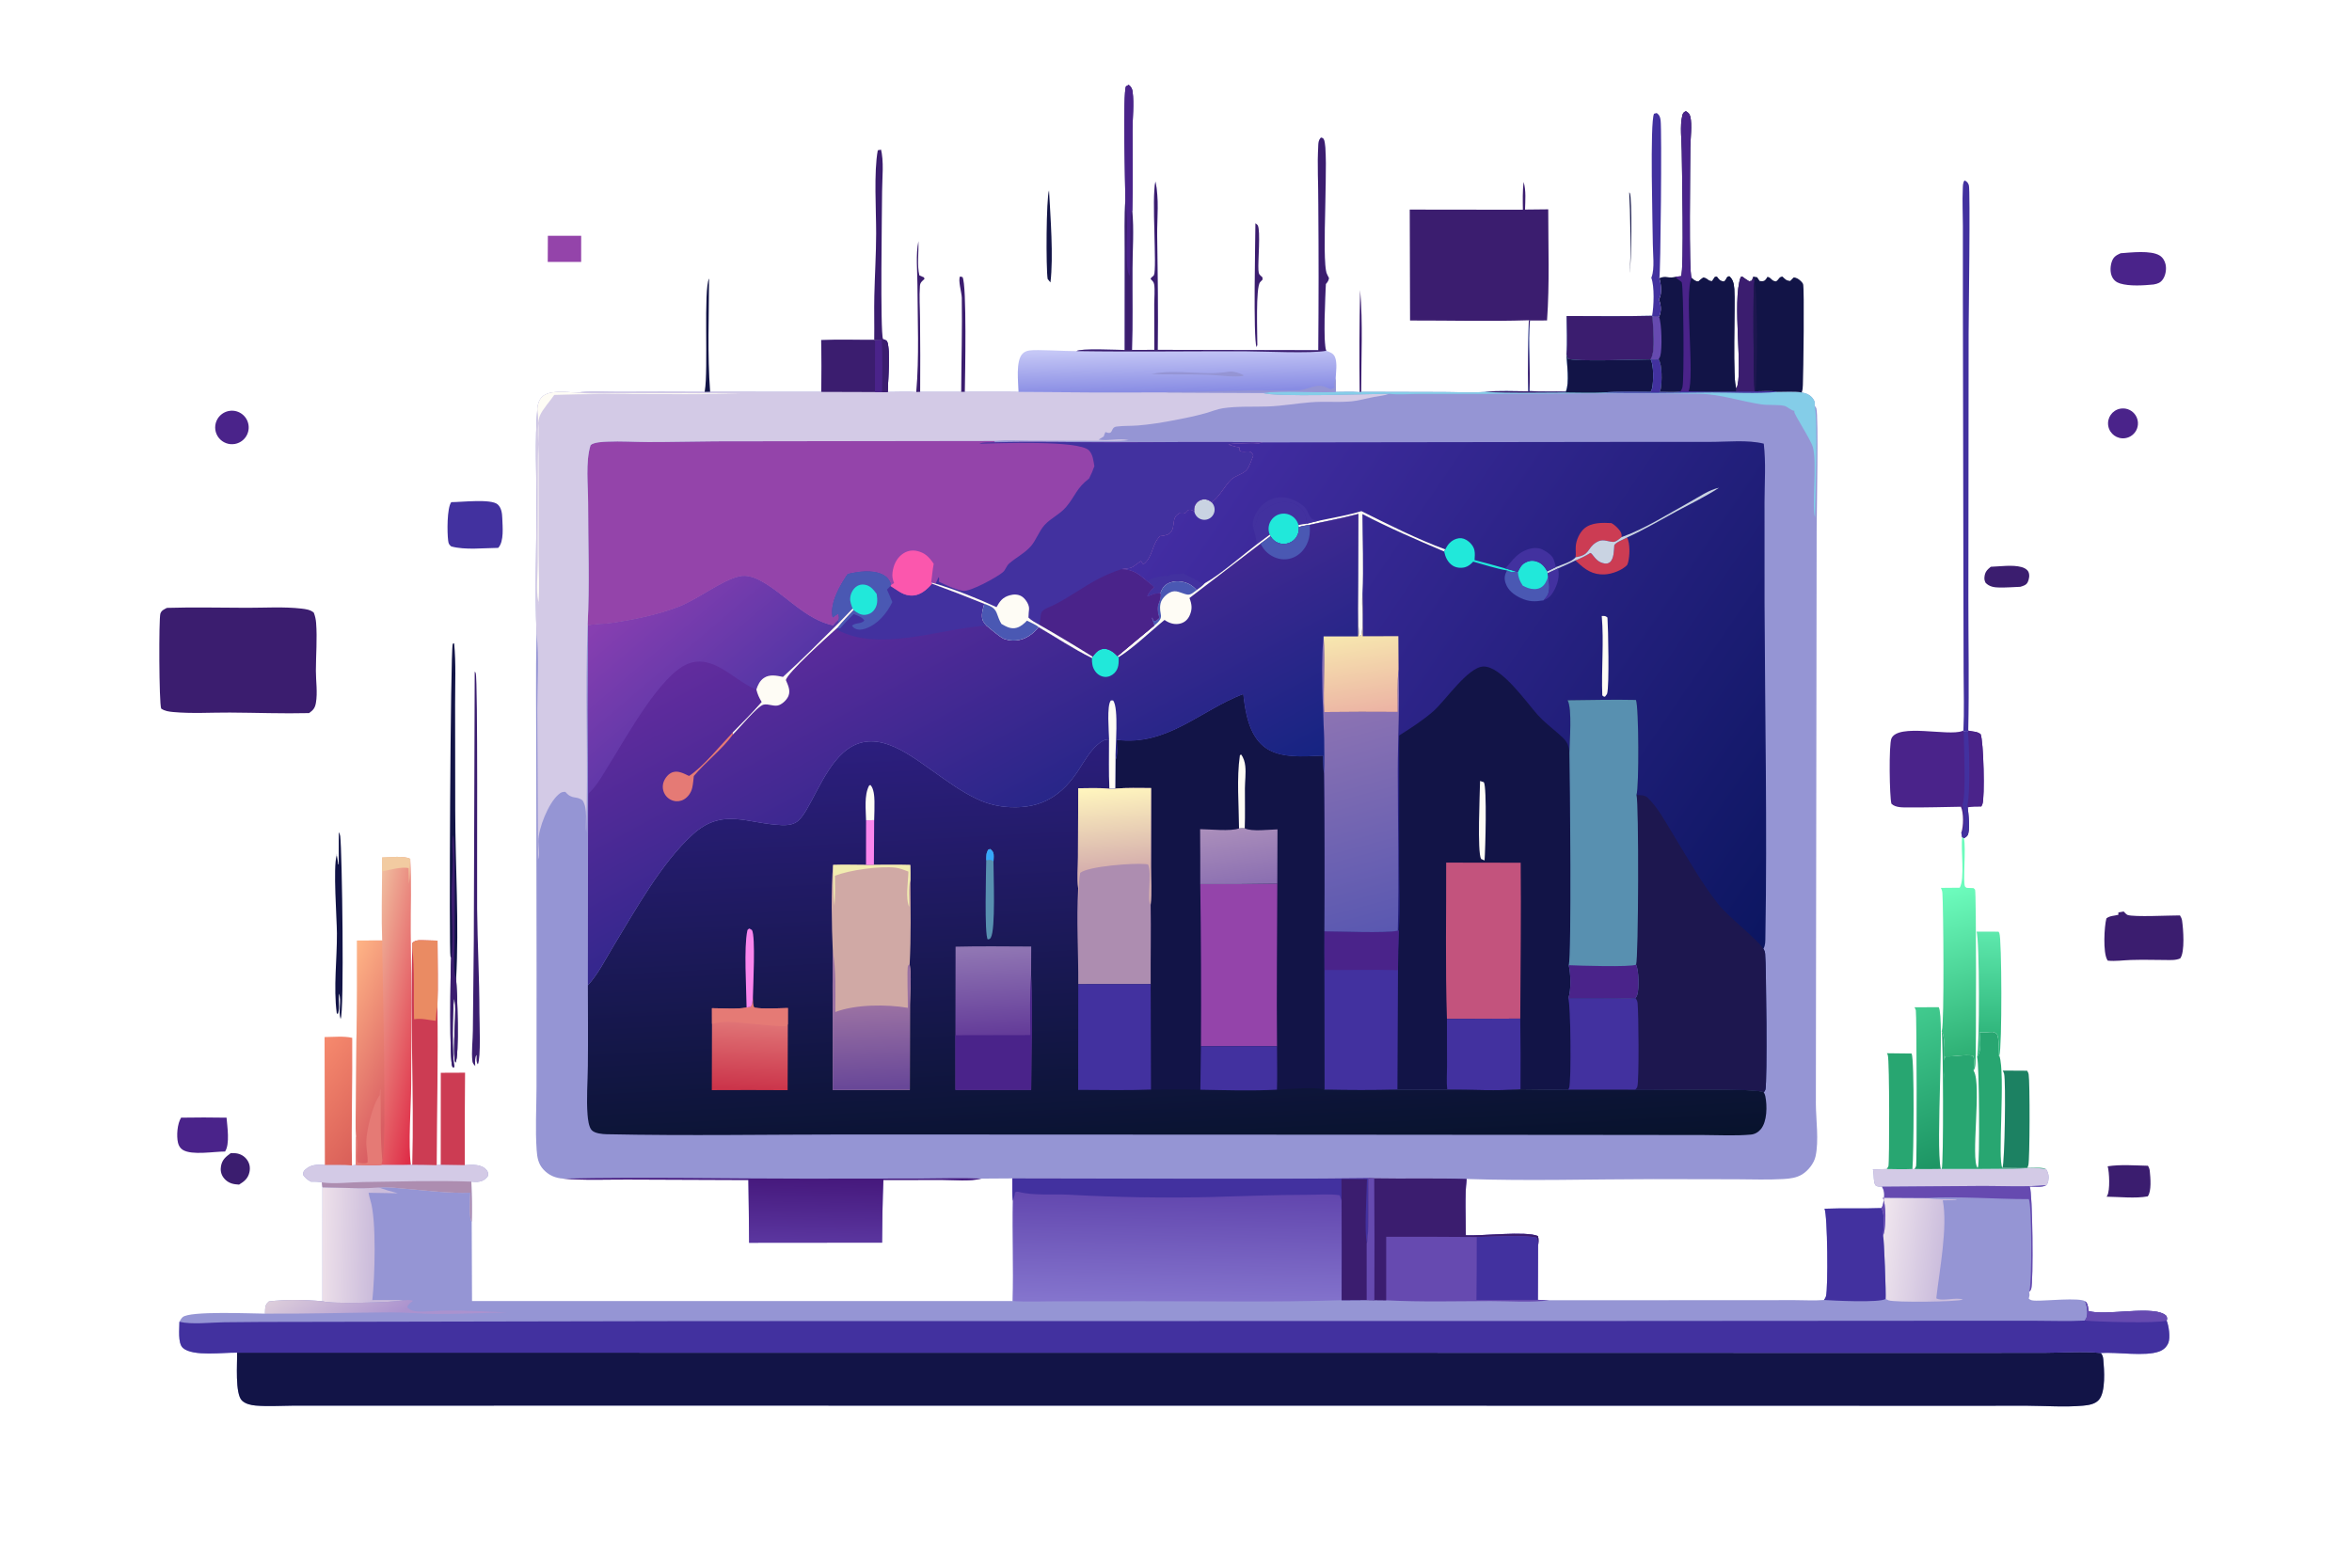 <?xml version="1.0" encoding="utf-8" ?>
<svg xmlns="http://www.w3.org/2000/svg" xmlns:xlink="http://www.w3.org/1999/xlink" width="1536" height="1024">
	<path fill="#9595D4" d="M1023.08 206.422C1041.68 206.435 1060.33 206.719 1078.92 206.267L1079.22 206.998C1079.41 213.842 1081.35 228.743 1078.16 234.414C1078.09 234.537 1078.02 234.662 1077.96 234.786L1083.16 234.75C1085.59 238.296 1085.36 249.535 1084.58 253.899C1084.44 254.67 1084.15 255.171 1083.77 255.844C1088.05 255.826 1093.38 256.431 1097.52 255.571L1102.73 255.595C1113.14 255.768 1123.56 255.79 1133.97 255.659L1145.85 255.607L1146.48 255.606C1150.91 255.651 1156.56 255.019 1160.82 255.981C1165.81 256.031 1171.75 255.526 1176.62 256.327C1179.66 256.857 1182.3 257.948 1184.1 260.587C1184.89 261.736 1185.41 262.912 1185.09 264.326C1185.05 264.489 1184.98 264.643 1184.93 264.802C1185.25 265.294 1186.06 266.23 1186.2 266.752C1187.69 272.426 1186.42 333.707 1186.39 344.707L1185.95 654.952L1185.87 720.954C1185.93 731.582 1187.94 745.059 1185.65 755.371C1184.64 759.913 1180.85 764.677 1176.93 767.092C1173.24 769.357 1169.06 769.869 1164.83 770.123C1154.63 770.738 1144.24 770.324 1134.02 770.291L1079.65 770.191C1039.17 770.235 998.226 771.493 957.798 770.097C937.707 769.421 917.555 770.04 897.449 769.662L893.644 769.547C816.178 770.422 738.629 769.75 661.154 769.726L640.926 769.853C633.346 771.818 623.146 770.721 615.312 770.708L576.91 770.749C576.376 784.421 576.124 798.007 576.068 811.693L489.202 811.77C489.118 798.1 488.96 784.432 488.728 770.764L409.496 770.464C395.728 770.418 381.567 771.071 367.863 769.868C362.699 769.555 358.307 767.677 354.778 763.783C351.467 760.129 350.807 755.925 350.473 751.221C349.526 737.884 350.325 724.003 350.369 710.619L350.413 635.403L350.215 493.617C350.209 467.055 349.809 440.419 350.374 413.867C349.365 386.185 350.306 358.131 350.362 330.42C350.406 309.473 349.247 287.826 350.905 266.992C351.063 264.319 351.978 261.311 353.896 259.366C358.76 254.436 370.126 256.207 376.39 256.442C385.255 255.301 395.072 256.009 404.027 255.972C422.734 255.864 441.441 255.866 460.148 255.978L463.77 255.911L536.326 255.976C536.515 244.701 536.508 233.422 536.306 222.147C547.743 221.578 559.441 222.041 570.914 221.98L571.462 222.125L575.851 221.976L576.668 221.536C577.789 222.035 578.93 222.189 579.426 223.362C581.518 228.314 579.877 249.551 579.747 256.044C585.894 256.035 592.241 255.695 598.364 256.077L600.922 255.971L627.72 255.977L630.088 255.945C641.773 255.956 653.487 255.795 665.168 255.996C697.246 256.33 729.325 256.432 761.404 256.301L824.506 256.59C840.048 254.754 856.616 256.653 872.359 255.968C877.504 255.954 882.817 255.662 887.938 256.12L888.982 255.897L942.852 256.039C951.618 256.06 960.931 256.67 969.65 255.964C978.976 255.055 988.655 255.586 998.028 255.614C997.578 240.134 998.043 224.67 998.421 209.193L999.142 209.358C997.656 224.382 999.697 240.213 998.825 255.44C1006.76 255.933 1014.68 255.553 1022.61 255.766C1025.09 250.052 1023.29 237.836 1023 231.451C1023.66 223.238 1023.13 214.674 1023.08 206.422Z"/>
	<defs>
		<linearGradient id="gradient_0" gradientUnits="userSpaceOnUse" x1="1218.607" y1="517.954" x2="823.004" y2="247.834">
			<stop offset="0" stop-color="#0C1661"/>
			<stop offset="1" stop-color="#432DA3"/>
		</linearGradient>
	</defs>
	<path fill="url(#gradient_0)" d="M824.434 288.977L1059 288.655L1116.98 288.637C1127.93 288.645 1141.29 287.162 1151.84 289.789C1153.33 302.077 1152.37 315.289 1152.34 327.696L1152.36 394.333C1152.64 466.803 1154.15 539.628 1152.9 612.06C1152.85 614.817 1152.99 617.322 1151.59 619.78C1152.24 620.797 1152.63 621.747 1152.73 622.968C1153.47 631.712 1154.13 706.371 1152.94 711.508C1152.75 712.307 1152.34 712.848 1151.87 713.494C1148.49 710.523 1078.5 712.179 1067.87 711.87L1024.15 711.829L992.978 711.498C977.313 712.751 960.9 711.703 945.15 711.721L912.611 711.758C896.781 712.163 880.749 712.111 864.918 711.773L864.75 633.603C864.603 625.189 864.74 616.751 864.744 608.335C865.087 573.967 864.948 539.508 864.599 505.139C865.949 475.606 861.468 444.899 864.371 415.587L886.883 415.564C886.716 403.453 886.733 391.34 886.935 379.23L887.095 335.699C876.619 338.545 865.863 340.421 855.279 342.835C852.993 343.278 850.384 343.533 848.204 344.311C848.718 348.998 845.86 353.398 841.369 354.831C836.878 356.265 831.999 354.335 829.704 350.217C829.529 349.903 829.372 349.58 829.232 349.25L820.727 355.594C811.247 362.814 796.62 375.582 786.855 380.966C785.253 382.746 783.403 384.057 781.476 385.45C778.345 381.82 774.416 379.976 769.612 379.739C766.501 379.586 762.556 380.547 760.354 382.887C759.147 384.17 758.397 385.853 757.819 387.493C755.903 387.627 754.079 387.678 752.318 388.528C751.207 389.063 750.389 389.342 749.176 389.576C750.065 386.917 751.633 385.477 753.648 383.614C752.438 382.266 750.902 381.146 749.512 379.985C743.515 375.061 740.509 372.142 732.39 371.791C735.697 370.867 737.742 371.859 740.758 369.548C742.187 368.452 743.685 367.46 745.162 366.429C745.562 367.276 746.076 367.854 746.668 368.572C753.003 364.021 752.127 355.13 757.609 350.16C759.589 349.851 762.346 349.684 763.887 348.297C764.03 348.168 764.158 348.023 764.294 347.887C766.185 346.004 766.138 343.442 766.517 340.942C766.969 337.967 767.624 336.992 769.992 335.24C770.745 335.347 771.639 335.543 772.394 335.494C774.309 335.371 774.735 334.429 775.954 333.12C777.752 332.67 778.272 333.204 779.931 333.941C779.466 331.108 780.858 328.294 783.391 326.946C785.924 325.597 789.035 326.014 791.124 327.982C795.932 325.293 799.714 317.231 803.986 313.231C806.831 310.567 811.34 309.891 813.98 307.074C815.91 305.015 817.329 300.146 818.468 297.51C816.237 292.738 813.267 296.331 809.568 294.492L809.342 292.225C806.878 291.926 804.588 291.177 802.223 290.459C807.771 288.308 817.387 291.187 823.913 289.155C824.088 289.101 824.26 289.036 824.434 288.977Z"/>
	<path fill="#121447" d="M913.734 480.435C921.407 475.534 929.266 470.539 936.119 464.521C943.842 457.739 958.6 435.79 968.655 435.372C980.448 434.882 997.199 459.259 1004.37 467.159C1008.37 471.557 1013.19 475.248 1017.65 479.158C1022.44 483.362 1024.51 485.254 1024.93 491.77C1025.33 507.491 1026.39 625.063 1024.47 630.463C1025.78 635.537 1026.17 647.311 1024.17 652.002C1025.78 655.201 1026.23 705.789 1024.79 710.449C1024.63 710.96 1024.4 711.344 1024.15 711.829L992.978 711.498C977.313 712.751 960.9 711.703 945.15 711.721L912.611 711.758C896.781 712.163 880.749 712.111 864.918 711.773L864.75 633.603C864.603 625.189 864.74 616.751 864.744 608.335C875.601 608.346 903.956 609.647 912.849 607.967L913.426 607.732C914.639 593.578 913.702 578.586 913.691 564.35L913.734 480.435Z"/>
	<path fill="#42319F" d="M864.744 608.335C875.601 608.346 903.956 609.647 912.849 607.967L913.426 607.732C913.143 616.387 912.995 625.047 912.982 633.708L912.611 711.758C896.781 712.163 880.749 712.111 864.918 711.773L864.75 633.603C864.603 625.189 864.74 616.751 864.744 608.335Z"/>
	<path fill="#4A238A" d="M864.744 608.335C875.601 608.346 903.956 609.647 912.849 607.967L913.426 607.732C913.143 616.387 912.995 625.047 912.982 633.708C896.941 633.234 880.808 633.713 864.75 633.603C864.603 625.189 864.74 616.751 864.744 608.335Z"/>
	<path fill="#C3537D" d="M944.432 563.449L993.106 563.529C993.441 597.454 992.973 631.419 992.825 665.348L944.939 665.524C943.816 631.624 944.556 597.381 944.432 563.449Z"/>
	<path fill="#42319F" d="M992.825 665.348C993.045 680.73 993.095 696.114 992.978 711.498C977.313 712.751 960.9 711.703 945.15 711.721C944.547 706.838 945.008 701.348 944.999 696.406L944.939 665.524L992.825 665.348Z"/>
	<path fill="#FEFCF5" d="M966.574 510.127L969.027 510.911C971.18 514.064 970.023 555.569 969.512 562.04L967.231 561.052C964.67 556.466 966.433 518.59 966.574 510.127Z"/>
	<path fill="#1D174F" d="M1023.75 457.404C1038.6 457.282 1053.51 456.852 1068.35 457.197C1070.27 461.181 1070.45 514.216 1068.72 519.237C1071.25 519.423 1074.21 519.239 1076.11 521.109C1082.82 527.729 1087.49 536.623 1092.4 544.606C1101.86 559.998 1110.92 576.429 1122.14 590.617C1128.69 598.892 1148.53 614.322 1151.59 619.78C1152.24 620.797 1152.63 621.747 1152.73 622.968C1153.47 631.712 1154.13 706.371 1152.94 711.508C1152.75 712.307 1152.34 712.848 1151.87 713.494C1148.49 710.523 1078.5 712.179 1067.87 711.87L1024.15 711.829C1024.4 711.344 1024.63 710.96 1024.79 710.449C1026.23 705.789 1025.78 655.201 1024.17 652.002C1026.17 647.311 1025.78 635.537 1024.47 630.463C1026.39 625.063 1025.33 507.491 1024.93 491.77C1024.98 484.437 1026.86 463.206 1023.75 457.404Z"/>
	<path fill="#5890B0" d="M1023.75 457.404C1038.6 457.282 1053.51 456.852 1068.35 457.197C1070.27 461.181 1070.45 514.216 1068.72 519.237C1070.34 524.224 1070.05 626.255 1068.45 630.108C1070.34 633.972 1070.51 645.716 1069.25 649.787C1069 650.587 1068.59 651.307 1068.11 651.992C1063.64 652.551 1058.5 652.087 1053.95 652.081L1024.17 652.002C1026.17 647.311 1025.78 635.537 1024.47 630.463C1026.39 625.063 1025.33 507.491 1024.93 491.77C1024.98 484.437 1026.86 463.206 1023.75 457.404Z"/>
	<path fill="#4A238A" d="M1024.47 630.463C1030.78 630.746 1065.11 631.837 1068.45 630.108C1070.34 633.972 1070.51 645.716 1069.25 649.787C1069 650.587 1068.59 651.307 1068.11 651.992C1063.64 652.551 1058.5 652.087 1053.95 652.081L1024.17 652.002C1026.17 647.311 1025.78 635.537 1024.47 630.463Z"/>
	<path fill="#42319F" d="M1024.17 652.002L1053.95 652.081C1058.5 652.087 1063.64 652.551 1068.11 651.992C1068.85 652.991 1069.32 653.962 1069.45 655.215C1070.12 661.66 1070.47 704.915 1069.32 709.647C1069.09 710.585 1068.51 711.176 1067.87 711.87L1024.15 711.829C1024.4 711.344 1024.63 710.96 1024.79 710.449C1026.23 705.789 1025.78 655.201 1024.17 652.002Z"/>
	<defs>
		<linearGradient id="gradient_1" gradientUnits="userSpaceOnUse" x1="907.486" y1="607.159" x2="869.315" y2="465.04">
			<stop offset="0" stop-color="#5A58B1"/>
			<stop offset="1" stop-color="#8C73B3"/>
		</linearGradient>
	</defs>
	<path fill="url(#gradient_1)" d="M864.599 505.139C865.949 475.606 861.468 444.899 864.371 415.587C865.577 432.008 863.976 448.648 864.741 465.106C880.768 464.925 896.796 464.897 912.823 465.021C912.924 455.858 912.381 446.193 913.35 437.102C914.176 459.31 912.853 481.719 912.84 503.959C912.821 538.585 913.744 573.36 912.849 607.967C903.956 609.647 875.601 608.346 864.744 608.335C865.087 573.967 864.948 539.508 864.599 505.139Z"/>
	<defs>
		<linearGradient id="gradient_2" gradientUnits="userSpaceOnUse" x1="892.577" y1="465.893" x2="884.074" y2="413.46">
			<stop offset="0" stop-color="#ECB4A4"/>
			<stop offset="1" stop-color="#F7E7AF"/>
		</linearGradient>
	</defs>
	<path fill="url(#gradient_2)" d="M886.883 415.564C886.716 403.453 886.733 391.34 886.935 379.23C887.084 384.663 886.436 412.557 888.047 415.504L889.022 414.865C890.808 406.267 888.983 396.362 889.767 387.516C889.955 396.875 890.012 406.235 889.938 415.595L913.214 415.533L913.35 437.102C912.381 446.193 912.924 455.858 912.823 465.021C896.796 464.897 880.768 464.925 864.741 465.106C863.976 448.648 865.577 432.008 864.371 415.587L886.883 415.564Z"/>
	<path fill="#42319F" d="M822.266 334.748C827.92 331.956 830.542 328.617 837.353 328.029C841.329 327.685 845.82 328.489 848.862 331.23C852.319 334.345 853.146 337.667 853.485 342.066C851.611 342.29 849.794 342.504 847.966 342.984C848.076 343.421 848.155 343.864 848.204 344.311C848.718 348.998 845.86 353.398 841.369 354.831C836.878 356.265 831.999 354.335 829.704 350.217C829.529 349.903 829.372 349.58 829.232 349.25L820.727 355.594C820.528 351.947 819.391 348.264 818.529 344.714C820.614 342.108 821.355 337.946 822.266 334.748Z"/>
	<path fill="#21E8DA" d="M829.232 349.25C827.783 345.82 828.378 341.868 830.772 339.017C833.167 336.167 836.956 334.9 840.583 335.736C844.21 336.573 847.062 339.373 847.966 342.984C848.076 343.421 848.155 343.864 848.204 344.311C848.718 348.998 845.86 353.398 841.369 354.831C836.878 356.265 831.999 354.335 829.704 350.217C829.529 349.903 829.372 349.58 829.232 349.25Z"/>
	<path fill="#4A58B3" d="M991.258 373.568C992.431 371.284 993.451 369.06 995.775 367.715C997.983 366.437 1000.34 365.93 1002.82 366.59C1006.73 367.625 1008.52 369.913 1010.46 373.184L1010.67 374.49L1011.04 376.626C1011.69 380.474 1012.63 385.971 1010.28 389.389C1009.59 390.382 1008.77 391.283 1007.96 392.169C1002.34 393.059 998.526 393.122 993.271 390.7C988.826 388.652 984.839 385.719 983.228 380.872C982.153 377.637 982.651 375.558 984.169 372.596L986.998 373.655L990.243 373.311L991.258 373.568Z"/>
	<path fill="#21E8DA" d="M991.258 373.568C992.431 371.284 993.451 369.06 995.775 367.715C997.983 366.437 1000.34 365.93 1002.82 366.59C1006.73 367.625 1008.52 369.913 1010.46 373.184L1010.67 374.49L1011.04 376.626C1010.03 379.494 1008.88 382.405 1006.01 383.907C1003.56 385.186 1000.45 384.936 997.917 384.087C996.727 383.689 995.556 383.077 994.437 382.522C992.452 379.476 991.492 377.178 991.258 373.568Z"/>
	<path fill="#CC3C53" d="M1062.54 351.082C1064.69 354.861 1064.35 363.209 1063.24 367.403C1063.06 368.073 1062.92 368.352 1062.65 369.035C1059.41 372.515 1052.65 374.993 1047.86 375.203C1040.21 375.538 1035.35 372.196 1030.02 367.149C1029.63 366.78 1029.26 366.409 1028.83 366.079C1032.3 364.679 1035.42 363.189 1038.58 361.187C1039.35 361.621 1039.23 361.443 1039.68 362C1042.12 365.011 1043.65 367.276 1047.77 368.04C1049.05 368.278 1050.33 368.073 1051.35 367.23C1054.11 364.947 1053.95 359.348 1054.24 356.093C1055.35 354.122 1060.41 352.306 1062.54 351.082Z"/>
	<path fill="#CC3C53" d="M1028.95 363.992C1029.24 361.718 1028.93 359.35 1029.05 357.049C1029.26 352.96 1031.55 347.826 1034.69 345.165C1039.4 341.17 1046.55 341.398 1052.33 341.679C1054.08 342.566 1055.95 344.309 1057.21 345.804C1058.7 347.558 1059.16 348.571 1059.02 350.829C1057.51 351.989 1055.23 354.148 1053.22 353.958C1048.77 353.534 1046.48 351.641 1042.17 354.446C1036.26 358.291 1038.6 362.535 1028.95 363.992Z"/>
	<path fill="#FEFCF5" d="M889.086 333.865C906.858 342.698 925.195 352.001 943.826 358.863L943.113 360.229C925.208 352.589 906.989 344.805 889.736 335.771C889.764 352.909 890.587 370.424 889.767 387.516C888.983 396.362 890.808 406.267 889.022 414.865L888.047 415.504C886.436 412.557 887.084 384.663 886.935 379.23L887.095 335.699C876.619 338.545 865.863 340.421 855.279 342.835C852.993 343.278 850.384 343.533 848.204 344.311C848.155 343.864 848.076 343.421 847.966 342.984C849.794 342.504 851.611 342.29 853.485 342.066C856.255 341.29 859.073 340.676 861.874 340.018C870.89 338.08 880.269 336.542 889.086 333.865Z"/>
	<path fill="#21E8DA" d="M943.826 358.863C945.486 355.626 947.497 353.157 951.104 351.945C953.281 351.213 955.529 351.446 957.507 352.622C960.023 354.118 962.237 356.513 962.891 359.43C963.348 361.469 963.102 363.761 962.974 365.833C969.563 367.523 976.127 369.307 982.664 371.186L990.243 373.311L986.998 373.655L984.169 372.596C976.811 371.38 969.315 368.807 962.096 366.855C960.579 368.495 958.852 369.986 956.637 370.55C954.089 371.199 950.948 370.916 948.711 369.469C945.383 367.316 943.921 363.934 943.113 360.229L943.826 358.863Z"/>
	<path fill="#C9D3E2" d="M1059.02 350.829C1059.22 350.757 1059.43 350.688 1059.64 350.613C1074.64 345.175 1089.88 335.398 1103.95 327.667C1109.76 324.473 1116.03 319.958 1122.63 318.603C1114.05 324.293 1104.32 328.888 1095.25 333.799C1084.46 339.638 1073.71 346.022 1062.54 351.082C1060.41 352.306 1055.35 354.122 1054.24 356.093C1053.95 359.348 1054.11 364.947 1051.35 367.23C1050.33 368.073 1049.05 368.278 1047.77 368.04C1043.65 367.276 1042.12 365.011 1039.68 362C1039.23 361.443 1039.35 361.621 1038.58 361.187C1035.42 363.189 1032.3 364.679 1028.83 366.079C1025.11 367.97 1021.29 369.633 1017.46 371.299L1010.67 374.49L1010.46 373.184L1016.14 370.424C1019.51 368.985 1026.94 366.785 1028.95 363.992C1038.6 362.535 1036.26 358.291 1042.17 354.446C1046.48 351.641 1048.77 353.534 1053.22 353.958C1055.23 354.148 1057.51 351.989 1059.02 350.829Z"/>
	<path fill="#42319F" d="M982.664 371.186C985.553 370.027 988.949 361.317 998.576 358.597C1001.88 357.663 1005.18 357.608 1008.21 359.404C1010.99 361.051 1014.11 362.967 1014.94 366.263C1015.3 367.662 1015.73 369.038 1016.14 370.424L1010.46 373.184C1008.52 369.913 1006.73 367.625 1002.82 366.59C1000.34 365.93 997.983 366.437 995.775 367.715C993.451 369.06 992.431 371.284 991.258 373.568L990.243 373.311L982.664 371.186Z"/>
	<path fill="#42319F" d="M762.854 376.184C766.003 374.232 769.22 375.689 772.609 374.597C774.862 375.308 784.653 381.041 785.387 380.977C786.517 380.879 786.078 380.848 786.855 380.966C785.253 382.746 783.403 384.057 781.476 385.45C778.345 381.82 774.416 379.976 769.612 379.739C766.501 379.586 762.556 380.547 760.354 382.887C759.147 384.17 758.397 385.853 757.819 387.493C755.903 387.627 754.079 387.678 752.318 388.528C751.207 389.063 750.389 389.342 749.176 389.576C750.065 386.917 751.633 385.477 753.648 383.614C756.211 379.545 758.391 377.93 762.854 376.184Z"/>
	<path fill="#42319F" d="M818.529 344.714C818.12 343.568 817.992 342.572 818.2 341.373C819.164 335.723 822.451 330.737 827.263 327.625C831.448 324.948 836.158 324.16 841.001 325.302C844.808 326.201 850.643 329.135 852.935 332.391C854.146 334.113 854.701 336.212 855.882 337.942C857.256 339.958 859.58 339.672 861.874 340.018C859.073 340.676 856.255 341.29 853.485 342.066C853.146 337.667 852.319 334.345 848.862 331.23C845.82 328.489 841.329 327.685 837.353 328.029C830.542 328.617 827.92 331.956 822.266 334.748C821.355 337.946 820.614 342.108 818.529 344.714Z"/>
	<path fill="#C9D3E2" d="M779.931 333.941C779.466 331.108 780.858 328.294 783.391 326.946C785.924 325.597 789.035 326.014 791.124 327.982C793.25 329.985 793.832 333.134 792.564 335.764C791.295 338.394 788.469 339.899 785.579 339.482C782.69 339.065 780.404 336.822 779.931 333.941Z"/>
	<path fill="#42319F" d="M1010.67 374.49L1017.46 371.299C1018.82 376.279 1017.08 381.979 1014.56 386.346C1012.78 389.417 1011.27 390.788 1007.96 392.169C1008.77 391.283 1009.59 390.382 1010.28 389.389C1012.63 385.971 1011.69 380.474 1011.04 376.626L1010.67 374.49Z"/>
	<path fill="#42319F" d="M749.512 379.985C749.766 379.711 750.019 379.437 750.286 379.177C752.603 376.925 759.613 376.179 762.854 376.184C758.391 377.93 756.211 379.545 753.648 383.614C752.438 382.266 750.902 381.146 749.512 379.985Z"/>
	<path fill="#FEFCF5" d="M1046.04 402.373C1047.9 402.38 1048.33 402.112 1049.77 403.378C1050.28 410.572 1051.03 447.945 1049.56 453.047C1049.41 453.584 1048.5 454.566 1048.16 455.068C1047.16 455.08 1047.14 454.831 1046.39 454.237C1045.74 437.046 1047.52 419.491 1046.04 402.373Z"/>
	<defs>
		<linearGradient id="gradient_3" gradientUnits="userSpaceOnUse" x1="769.939" y1="759.464" x2="754.751" y2="475.211">
			<stop offset="0" stop-color="#08132D"/>
			<stop offset="1" stop-color="#2C1E7E"/>
		</linearGradient>
	</defs>
	<path fill="url(#gradient_3)" d="M811.932 453.34C813.164 465.055 815.537 479.618 825.172 487.534C835.295 495.85 851.753 494.005 863.986 493.617C864.152 497.399 864.06 501.4 864.599 505.139C864.948 539.508 865.087 573.967 864.744 608.335C864.74 616.751 864.603 625.189 864.75 633.603L864.918 711.773C880.749 712.111 896.781 712.163 912.611 711.758L945.15 711.721C960.9 711.703 977.313 712.751 992.978 711.498L1024.15 711.829L1067.87 711.87C1078.5 712.179 1148.49 710.523 1151.87 713.494C1152.34 714.338 1152.67 715.126 1152.87 716.085C1154.14 722.229 1154.09 732.552 1149.92 737.578C1148.27 739.557 1145.99 740.872 1143.42 741.108C1133.4 742.027 1122.83 741.407 1112.76 741.392L1055.43 741.322L867.627 741.166L554.46 741.03C501.752 741.039 448.842 741.97 396.159 740.869C393.378 740.811 388.44 740.362 386.414 738.214C384.485 736.167 383.94 730.92 383.725 728.215C382.897 717.842 383.801 706.912 383.912 696.498C384.099 678.859 383.966 661.21 383.921 643.57C390.523 636.433 395.351 626.661 400.397 618.361C414.754 594.744 431.89 563.664 452.362 545.077C472.037 527.213 488.177 538.133 510.647 538.951C514.074 539.076 517.882 538.706 520.704 536.583C528.722 530.55 536.463 504.5 550.425 491.856C569.81 474.3 591.495 491.121 608.46 503.107C617.782 509.694 627.241 516.737 637.566 521.681C644.505 525.051 652.07 526.938 659.778 527.222C680.318 528.177 693.602 519.613 704.555 502.716C708.169 497.14 711.622 490.954 716.646 486.513C718.861 484.555 721.222 482.82 724.295 482.997C724.34 493.686 724.052 504.524 724.493 515.197C725.743 515.18 727.096 515.271 728.331 515.106L728.501 496.419C730.241 493.78 729.291 486.518 729.304 483.252C762.104 487.54 783.591 464.255 811.932 453.34Z"/>
	<path fill="#121447" d="M811.932 453.34C813.164 465.055 815.537 479.618 825.172 487.534C835.295 495.85 851.753 494.005 863.986 493.617C864.152 497.399 864.06 501.4 864.599 505.139C864.948 539.508 865.087 573.967 864.744 608.335C864.74 616.751 864.603 625.189 864.75 633.603L864.918 711.773C858.901 709.731 840.965 711.489 833.935 711.754C817.486 712.677 800.381 712.092 783.899 711.801C773.167 711.442 762.414 711.64 751.678 711.71L751.454 642.805C751.356 625.499 751.731 608.196 751.443 590.89C752.211 582.905 751.616 574.308 751.647 566.264L751.725 514.75C743.954 514.732 736.076 514.465 728.331 515.106L728.501 496.419C730.241 493.78 729.291 486.518 729.304 483.252C762.104 487.54 783.591 464.255 811.932 453.34Z"/>
	<path fill="#9444AA" d="M783.846 577.484C800.616 577.599 817.387 577.505 834.154 577.2C834.061 612.604 833.615 648.044 833.97 683.444C817.419 683.243 800.847 683.418 784.293 683.426C784.514 648.111 784.365 612.795 783.846 577.484Z"/>
	<defs>
		<linearGradient id="gradient_4" gradientUnits="userSpaceOnUse" x1="812.029" y1="578.554" x2="805.82" y2="539.833">
			<stop offset="0" stop-color="#8B6FB1"/>
			<stop offset="1" stop-color="#AA8EBB"/>
		</linearGradient>
	</defs>
	<path fill="url(#gradient_4)" d="M809.172 541.107C810.422 541.015 811.64 540.839 812.881 541.043C817.449 543.352 828.934 541.829 834.276 541.732L834.154 577.2C817.387 577.505 800.616 577.599 783.846 577.484C783.947 565.527 783.785 553.555 783.752 541.597C790.246 541.656 803.611 543.155 809.172 541.107Z"/>
	<path fill="#42319F" d="M784.293 683.426C800.847 683.418 817.419 683.243 833.97 683.444C833.97 692.862 834.213 702.345 833.935 711.754C817.486 712.677 800.381 712.092 783.899 711.801L784.293 683.426Z"/>
	<path fill="#FEFCF5" d="M809.172 541.107C809.072 525.695 807.543 508.561 809.718 493.384L810.479 492.797C812.163 494.945 812.944 497.669 813.234 500.371C813.734 505.023 813.044 510.207 813.005 514.913C812.932 523.604 813.226 532.364 812.881 541.043C811.64 540.839 810.422 541.015 809.172 541.107Z"/>
	<path fill="#AD8DB0" d="M728.331 515.106C736.076 514.465 743.954 514.732 751.725 514.75L751.647 566.264C751.616 574.308 752.211 582.905 751.443 590.89C751.731 608.196 751.356 625.499 751.454 642.805L704.172 642.851C704.331 622.078 702.851 600.987 704.116 580.262C703.333 573.785 703.982 566.393 703.991 559.842L704.161 514.887C710.899 514.836 717.787 514.519 724.493 515.197C725.743 515.18 727.096 515.271 728.331 515.106Z"/>
	<defs>
		<linearGradient id="gradient_5" gradientUnits="userSpaceOnUse" x1="729.759" y1="566.338" x2="724.774" y2="514.303">
			<stop offset="0" stop-color="#D6B0AD"/>
			<stop offset="1" stop-color="#FFF5BE"/>
		</linearGradient>
	</defs>
	<path fill="url(#gradient_5)" d="M728.331 515.106C736.076 514.465 743.954 514.732 751.725 514.75L751.647 566.264C751.616 574.308 752.211 582.905 751.443 590.89C748.741 588.477 752.517 569.853 749.711 564.656C749.134 564.559 748.556 564.456 747.974 564.399C740.411 563.661 710.888 565.766 705.447 570.137C703.901 577.384 704.913 586.84 704.838 594.351C704.721 589.649 704.48 584.951 704.116 580.262C703.333 573.785 703.982 566.393 703.991 559.842L704.161 514.887C710.899 514.836 717.787 514.519 724.493 515.197C725.743 515.18 727.096 515.271 728.331 515.106Z"/>
	<path fill="#42319F" d="M751.454 642.805L751.678 711.71C735.89 712.361 719.916 711.892 704.107 711.906L704.172 642.851L751.454 642.805Z"/>
	<path fill="#D0A9A5" d="M565.566 564.954L570.705 564.914C578.615 564.93 586.567 564.77 594.471 564.993C594.51 568.302 594.658 571.65 594.544 574.955C594.644 593.101 595.057 611.711 594.06 629.82C595.489 637.785 594.304 648.041 594.261 656.242L594.169 711.888L543.834 711.965C543.979 681.645 543.524 651.32 543.851 621C543.146 605.93 542.597 579.886 544.071 564.955C551.206 564.706 558.422 564.94 565.566 564.954Z"/>
	<defs>
		<linearGradient id="gradient_6" gradientUnits="userSpaceOnUse" x1="570.019" y1="710.645" x2="567.711" y2="657.227">
			<stop offset="0" stop-color="#684798"/>
			<stop offset="1" stop-color="#9A71A3"/>
		</linearGradient>
	</defs>
	<path fill="url(#gradient_6)" d="M543.851 621C546.07 634.448 545.564 647.462 545.525 661.019C558.96 655.98 578.88 655.949 592.875 658.301C592.995 654.068 592.173 632.899 592.984 630.893C593.174 630.424 593.701 630.178 594.06 629.82C595.489 637.785 594.304 648.041 594.261 656.242L594.169 711.888L543.834 711.965C543.979 681.645 543.524 651.32 543.851 621Z"/>
	<path fill="#F1ECB0" d="M565.566 564.954L570.705 564.914C578.615 564.93 586.567 564.77 594.471 564.993C594.51 568.302 594.658 571.65 594.544 574.955C592.972 580.292 593.912 586.848 593.777 592.396C591.199 586.685 593.127 575.733 593.26 569.302C590.544 568.262 587.736 567.125 584.832 566.766C574.922 565.538 554.38 568.315 545.264 572.082C545.29 578.592 545.459 585.131 544.972 591.628C543.926 582.872 544.222 573.773 544.071 564.955C551.206 564.706 558.422 564.94 565.566 564.954Z"/>
	<defs>
		<linearGradient id="gradient_7" gradientUnits="userSpaceOnUse" x1="650.038" y1="675.648" x2="646.712" y2="618.418">
			<stop offset="0" stop-color="#643C99"/>
			<stop offset="1" stop-color="#9177B4"/>
		</linearGradient>
	</defs>
	<path fill="url(#gradient_7)" d="M624.047 618.363C640.495 617.947 656.99 618.22 673.444 618.257L673.376 636.707C674.318 661.656 673.499 686.91 673.42 711.89L623.961 711.94L623.94 676.198L624.047 618.363Z"/>
	<path fill="#4A238A" d="M673.376 636.707C674.318 661.656 673.499 686.91 673.42 711.89L623.961 711.94L623.94 676.198L672.882 676.099C672.733 663.074 672.424 649.692 673.376 636.707Z"/>
	<defs>
		<linearGradient id="gradient_8" gradientUnits="userSpaceOnUse" x1="487.938" y1="711.44" x2="489.999" y2="667.959">
			<stop offset="0" stop-color="#CB344A"/>
			<stop offset="1" stop-color="#E07476"/>
		</linearGradient>
	</defs>
	<path fill="url(#gradient_8)" d="M487.568 658.117L490.149 657.676C491.631 655.893 491.43 653.776 491.689 651.505C491.729 653.604 491.392 656.451 492.643 658.203C499.677 659.226 507.409 658.543 514.535 658.436L514.504 668.914L514.365 712.101C497.865 711.993 481.364 711.986 464.863 712.078L464.969 668.76L464.947 658.547C472.218 658.533 480.454 659.378 487.568 658.117Z"/>
	<path fill="#E57A75" d="M487.568 658.117L490.149 657.676C491.631 655.893 491.43 653.776 491.689 651.505C491.729 653.604 491.392 656.451 492.643 658.203C499.677 659.226 507.409 658.543 514.535 658.436L514.504 668.914C514.207 669.304 514.065 669.893 513.614 670.085C511.002 671.199 481.652 667.448 475.951 667.426C472.19 667.411 468.643 668.002 464.969 668.76L464.947 658.547C472.218 658.533 480.454 659.378 487.568 658.117Z"/>
	<path fill="#5890B0" d="M644.058 561.894C644.151 558.955 643.881 557.413 645.457 554.887L646.757 554.588C647.996 555.707 648.68 556.285 648.896 558.006C649.086 559.524 648.868 561.304 648.796 562.836C648.789 571.401 650.281 607.228 647.05 612.457C646.354 613.584 646.241 613.346 645.067 613.625C642.761 610.772 644.015 568.613 644.058 561.894Z"/>
	<path fill="#37A8FA" d="M644.058 561.894C644.151 558.955 643.881 557.413 645.457 554.887L646.757 554.588C647.996 555.707 648.68 556.285 648.896 558.006C649.086 559.524 648.868 561.304 648.796 562.836L648.459 562.257C646.848 561.322 645.881 561.719 644.058 561.894Z"/>
	<path fill="#FA86ED" d="M487.568 658.117C487.445 645.505 485.694 618.914 488.057 607.893C488.251 606.987 488.649 606.997 489.387 606.507L491.068 607.471C493.538 611.585 491.818 644.23 491.689 651.505C491.43 653.776 491.631 655.893 490.149 657.676L487.568 658.117Z"/>
	<path fill="#FA86ED" d="M565.59 535.822L570.884 535.702L570.705 564.914L565.566 564.954L565.59 535.822Z"/>
	<path fill="#FEFCF5" d="M565.59 535.822C565.472 528.902 564.253 519.542 567.54 513.204L568.384 512.692C570.719 514.943 571.007 520.313 571.074 523.42C571.163 527.504 570.993 531.618 570.884 535.702L565.59 535.822Z"/>
	<defs>
		<linearGradient id="gradient_9" gradientUnits="userSpaceOnUse" x1="688.087" y1="586.808" x2="569.757" y2="368.741">
			<stop offset="0" stop-color="#162482"/>
			<stop offset="1" stop-color="#622C9E"/>
		</linearGradient>
	</defs>
	<path fill="url(#gradient_9)" d="M887.095 335.699L886.935 379.23C886.733 391.34 886.716 403.453 886.883 415.564L864.371 415.587C861.468 444.899 865.949 475.606 864.599 505.139C864.06 501.4 864.152 497.399 863.986 493.617C851.753 494.005 835.295 495.85 825.172 487.534C815.537 479.618 813.164 465.055 811.932 453.34C783.591 464.255 762.104 487.54 729.304 483.252C729.291 486.518 730.241 493.78 728.501 496.419L728.331 515.106C727.096 515.271 725.743 515.18 724.493 515.197C724.052 504.524 724.34 493.686 724.295 482.997C721.222 482.82 718.861 484.555 716.646 486.513C711.622 490.954 708.169 497.14 704.555 502.716C693.602 519.613 680.318 528.177 659.778 527.222C652.07 526.938 644.505 525.051 637.566 521.681C627.241 516.737 617.782 509.694 608.46 503.107C591.495 491.121 569.81 474.3 550.425 491.856C536.463 504.5 528.722 530.55 520.704 536.583C517.882 538.706 514.074 539.076 510.647 538.951C488.177 538.133 472.037 527.213 452.362 545.077C431.89 563.664 414.754 594.744 400.397 618.361C395.351 626.661 390.523 636.433 383.921 643.57L384.059 518.606C383.851 481.929 383.848 445.252 384.05 408.575C388.671 407.57 394.072 407.763 398.848 407.075C413.662 404.944 428.9 401.842 442.932 396.524C455.606 391.721 470.989 379.348 482.682 376.583C487.878 375.355 493.055 377.385 497.553 379.894C513.014 388.519 526.055 404.796 544.064 408.545C544.971 407.302 545.863 406.281 547.028 405.27L547.371 404.977C547.581 404.468 547.69 404.297 547.732 403.681C547.767 403.175 547.556 401.453 547.256 401.064L543.788 403.501C543.585 403.083 543.533 403.037 543.444 402.505C541.924 393.418 548.587 381.902 553.493 374.81C560.624 373.118 569.529 371.778 576.43 375.095C579.48 376.56 581.098 378.774 582.152 381.914L581.564 382.768C586.686 385.802 590.022 389.471 596.571 388.966C601.416 388.593 605.682 384.799 608.684 381.248C620.147 385.418 631.53 389.801 642.828 394.397C641.882 397.719 640.333 402.542 642.072 405.805C642.624 406.843 643.466 407.806 644.245 408.683C647.86 411.509 651.41 414.907 655.378 417.179C658.108 418.129 660.663 418.605 663.555 418.316C669.725 417.701 674.478 414.327 678.256 409.598C689.718 416.239 701.234 424.02 713.11 429.791L713.5 428.937C715.362 426.547 717.159 424.197 720.42 423.838C723.518 423.496 726.321 425.303 728.516 427.3C728.959 427.704 729.375 428.134 729.786 428.57C737.692 421.853 745.738 415.284 753.716 408.651C753.492 407.088 752.669 405.374 752.136 403.878L752.581 403.118L753.431 405.476L754.705 405.584L757.025 403.591C753.973 393.604 758.362 394.567 757.819 387.493C758.397 385.853 759.147 384.17 760.354 382.887C762.556 380.547 766.501 379.586 769.612 379.739C774.416 379.976 778.345 381.82 781.476 385.45C783.403 384.057 785.253 382.746 786.855 380.966C796.62 375.582 811.247 362.814 820.727 355.594L829.232 349.25C829.372 349.58 829.529 349.903 829.704 350.217C831.999 354.335 836.878 356.265 841.369 354.831C845.86 353.398 848.718 348.998 848.204 344.311C850.384 343.533 852.993 343.278 855.279 342.835C865.863 340.421 876.619 338.545 887.095 335.699Z"/>
	<defs>
		<linearGradient id="gradient_10" gradientUnits="userSpaceOnUse" x1="471.392" y1="473.351" x2="403.284" y2="393.646">
			<stop offset="0" stop-color="#5636A6"/>
			<stop offset="1" stop-color="#883FB1"/>
		</linearGradient>
	</defs>
	<path fill="url(#gradient_10)" d="M384.05 408.575C388.671 407.57 394.072 407.763 398.848 407.075C413.662 404.944 428.9 401.842 442.932 396.524C455.606 391.721 470.989 379.348 482.682 376.583C487.878 375.355 493.055 377.385 497.553 379.894C513.014 388.519 526.055 404.796 544.064 408.545C544.971 407.302 545.863 406.281 547.028 405.27L547.371 404.977L547.693 406.961C535.686 418.777 523.829 430.831 511.346 442.143C507.256 441.311 502.678 440.28 498.926 442.792C496.222 444.602 494.913 447.404 493.944 450.4L493.174 450.093C479.087 444.325 465.879 426.9 449.021 433.69C431.244 440.85 408.967 481.655 398.466 498.368C394.188 505.176 390.033 513.155 384.059 518.606C383.851 481.929 383.848 445.252 384.05 408.575Z"/>
	<path fill="#42319F" d="M553.493 374.81C560.624 373.118 569.529 371.778 576.43 375.095C579.48 376.56 581.098 378.774 582.152 381.914L581.564 382.768C586.686 385.802 590.022 389.471 596.571 388.966C601.416 388.593 605.682 384.799 608.684 381.248C620.147 385.418 631.53 389.801 642.828 394.397C641.882 397.719 640.333 402.542 642.072 405.805C642.624 406.843 643.466 407.806 644.245 408.683L643.296 408.737C613.78 410.608 573.579 426.559 545.908 410.926L546.724 410.256C549.92 406.151 553.889 402.296 557.399 398.432L556.84 397.511L547.693 406.961L547.371 404.977C547.581 404.468 547.69 404.297 547.732 403.681C547.767 403.175 547.556 401.453 547.256 401.064L543.788 403.501C543.585 403.083 543.533 403.037 543.444 402.505C541.924 393.418 548.587 381.902 553.493 374.81Z"/>
	<path fill="#4A58B3" d="M553.493 374.81C560.624 373.118 569.529 371.778 576.43 375.095C579.48 376.56 581.098 378.774 582.152 381.914L581.564 382.768L579.253 385.118C580.419 387.818 581.688 390.511 582.748 393.252C579.193 400.585 573.197 407.897 565.172 410.596C562.835 411.382 560.584 411.679 558.312 410.519C557.44 410.074 556.97 409.463 556.388 408.701C558.781 406.522 562.394 407.797 564.469 405.334C563.013 402.982 560.019 402.149 557.533 401.08C554.338 404.112 551.394 407.243 548.519 410.579L546.724 410.256C549.92 406.151 553.889 402.296 557.399 398.432L556.84 397.511L547.693 406.961L547.371 404.977C547.581 404.468 547.69 404.297 547.732 403.681C547.767 403.175 547.556 401.453 547.256 401.064L543.788 403.501C543.585 403.083 543.533 403.037 543.444 402.505C541.924 393.418 548.587 381.902 553.493 374.81Z"/>
	<path fill="#21E8DA" d="M556.84 397.511C556.081 395.414 555.097 393.082 555.223 390.818C555.378 388.023 556.814 385.032 559.038 383.302C560.634 382.062 562.65 381.588 564.638 381.9C568.385 382.488 570.44 385.141 572.528 387.987C573.115 391.921 573.3 395.442 570.604 398.762C569.206 400.484 567.26 401.405 565.071 401.612C562.137 401.89 559.57 400.218 557.399 398.432L556.84 397.511Z"/>
	<path fill="#FEFCF5" d="M829.232 349.25C829.372 349.58 829.529 349.903 829.704 350.217C827.55 351.858 825.415 353.532 823.188 355.075L776.793 390.627C778.379 394.727 778.801 397.912 776.873 402.112C775.731 404.6 773.801 406.43 771.152 407.204C767.787 408.187 764.422 407.398 761.498 405.583C761.168 405.378 760.846 405.158 760.525 404.939C751.407 412.315 740.13 423.316 730.557 429.22L729.786 428.57C737.692 421.853 745.738 415.284 753.716 408.651C753.492 407.088 752.669 405.374 752.136 403.878L752.581 403.118L753.431 405.476L754.705 405.584L757.025 403.591C753.973 393.604 758.362 394.567 757.819 387.493C758.397 385.853 759.147 384.17 760.354 382.887C762.556 380.547 766.501 379.586 769.612 379.739C774.416 379.976 778.345 381.82 781.476 385.45C783.403 384.057 785.253 382.746 786.855 380.966C796.62 375.582 811.247 362.814 820.727 355.594L829.232 349.25Z"/>
	<path fill="#4A58B3" d="M757.819 387.493C758.397 385.853 759.147 384.17 760.354 382.887C762.556 380.547 766.501 379.586 769.612 379.739C774.416 379.976 778.345 381.82 781.476 385.45C779.588 386.769 777.679 388.832 775.229 388.352C771.153 387.552 768.065 384.822 763.859 387.084C761.267 388.479 758.501 391.264 757.897 394.207C756.338 401.798 761.561 402.532 753.716 408.651C753.492 407.088 752.669 405.374 752.136 403.878L752.581 403.118L753.431 405.476L754.705 405.584L757.025 403.591C753.973 393.604 758.362 394.567 757.819 387.493Z"/>
	<path fill="#FEFCF5" d="M556.84 397.511L557.399 398.432C553.889 402.296 549.92 406.151 546.724 410.256L545.908 410.926C540.909 415.477 513.891 439.698 513.233 444.26C514.633 447.554 516.394 451.038 514.886 454.627C513.848 457.096 511.263 459.572 508.776 460.564C505.596 461.832 501.824 459.451 498.534 460.298C494.556 461.323 482.461 476.114 478.648 479.728L478.446 478.508C484.901 471.959 491.395 465.461 497.434 458.52C495.738 455.804 494.722 453.509 493.944 450.4C494.913 447.404 496.222 444.602 498.926 442.792C502.678 440.28 507.256 441.311 511.346 442.143C523.829 430.831 535.686 418.777 547.693 406.961L556.84 397.511Z"/>
	<path fill="#4A58B3" d="M848.204 344.311C850.384 343.533 852.993 343.278 855.279 342.835C855.872 348.865 854.899 354.616 850.947 359.425C848.264 362.69 844.418 364.886 840.189 365.285C835.619 365.717 831.21 364.072 827.737 361.132C825.71 359.416 824.407 357.397 823.188 355.075C825.415 353.532 827.55 351.858 829.704 350.217C831.999 354.335 836.878 356.265 841.369 354.831C845.86 353.398 848.718 348.998 848.204 344.311Z"/>
	<path fill="#E57A75" d="M478.446 478.508L478.648 479.728C471.663 489.518 460.937 497.526 453.112 506.885C452.836 509.445 452.629 512.11 452.063 514.623C451.374 517.684 449.391 520.547 446.678 522.151C444.577 523.39 442.06 523.712 439.716 523.04C437.035 522.291 434.829 520.386 433.697 517.843C432.64 515.527 432.564 512.882 433.486 510.509C434.464 507.973 436.597 505.356 439.223 504.433C442.916 503.134 446.714 505.34 449.995 506.848C458.915 501.155 470.789 486.515 478.446 478.508Z"/>
	<path fill="#21E8DA" d="M713.5 428.937C715.362 426.547 717.159 424.197 720.42 423.838C723.518 423.496 726.321 425.303 728.516 427.3C728.959 427.704 729.375 428.134 729.786 428.57L730.557 429.22C730.621 433.082 730.708 436.666 727.773 439.636C726.187 441.241 723.852 442.311 721.573 442.142C719.049 441.954 716.827 440.631 715.34 438.604C713.292 435.813 713.07 433.142 713.11 429.791L713.5 428.937Z"/>
	<path fill="#FEFCF5" d="M724.295 482.997C724.221 477.974 722.674 460.647 725.474 457.539L726.904 457.534C730.841 462.369 728.238 488.813 728.501 496.419L728.331 515.106C727.096 515.271 725.743 515.18 724.493 515.197C724.052 504.524 724.34 493.686 724.295 482.997Z"/>
	<path fill="#9444AA" d="M383.759 408.071C385.123 381.849 384.06 354.976 384.078 328.689C384.086 317.226 382.264 301.695 385.666 290.792C387.631 288.812 393.804 288.6 396.539 288.472C405.421 288.057 414.47 288.702 423.371 288.721C437.936 288.751 452.524 288.329 467.095 288.259L649.584 288.001L649.504 288.937C674.754 288.233 700.155 288.947 725.427 288.934C758.405 288.918 791.465 288.364 824.434 288.977C824.26 289.036 824.088 289.101 823.913 289.155C817.387 291.187 807.771 288.308 802.223 290.459C804.588 291.177 806.878 291.926 809.342 292.225L809.568 294.492C813.267 296.331 816.237 292.738 818.468 297.51C817.329 300.146 815.91 305.015 813.98 307.074C811.34 309.891 806.831 310.567 803.986 313.231C799.714 317.231 795.932 325.293 791.124 327.982C789.035 326.014 785.924 325.597 783.391 326.946C780.858 328.294 779.466 331.108 779.931 333.941C778.272 333.204 777.752 332.67 775.954 333.12C774.735 334.429 774.309 335.371 772.394 335.494C771.639 335.543 770.745 335.347 769.992 335.24C767.624 336.992 766.969 337.967 766.517 340.942C766.138 343.442 766.185 346.004 764.294 347.887C764.158 348.023 764.03 348.168 763.887 348.297C762.346 349.684 759.589 349.851 757.609 350.16C752.127 355.13 753.003 364.021 746.668 368.572C746.076 367.854 745.562 367.276 745.162 366.429C743.685 367.46 742.187 368.452 740.758 369.548C737.742 371.859 735.697 370.867 732.39 371.791C740.509 372.142 743.515 375.061 749.512 379.985C750.902 381.146 752.438 382.266 753.648 383.614C751.633 385.477 750.065 386.917 749.176 389.576C750.389 389.342 751.207 389.063 752.318 388.528C754.079 387.678 755.903 387.627 757.819 387.493C758.362 394.567 753.973 393.604 757.025 403.591L754.705 405.584L753.431 405.476L752.581 403.118L752.136 403.878C752.669 405.374 753.492 407.088 753.716 408.651C745.738 415.284 737.692 421.853 729.786 428.57C729.375 428.134 728.959 427.704 728.516 427.3C726.321 425.303 723.518 423.496 720.42 423.838C717.159 424.197 715.362 426.547 713.5 428.937L713.11 429.791C701.234 424.02 689.718 416.239 678.256 409.598C674.478 414.327 669.725 417.701 663.555 418.316C660.663 418.605 658.108 418.129 655.378 417.179C651.41 414.907 647.86 411.509 644.245 408.683C643.466 407.806 642.624 406.843 642.072 405.805C640.333 402.542 641.882 397.719 642.828 394.397C631.53 389.801 620.147 385.418 608.684 381.248C605.682 384.799 601.416 388.593 596.571 388.966C590.022 389.471 586.686 385.802 581.564 382.768L582.152 381.914C581.098 378.774 579.48 376.56 576.43 375.095C569.529 371.778 560.624 373.118 553.493 374.81C548.587 381.902 541.924 393.418 543.444 402.505C543.533 403.037 543.585 403.083 543.788 403.501L547.256 401.064C547.556 401.453 547.767 403.175 547.732 403.681C547.69 404.297 547.581 404.468 547.371 404.977L547.028 405.27C545.863 406.281 544.971 407.302 544.064 408.545C526.055 404.796 513.014 388.519 497.553 379.894C493.055 377.385 487.878 375.355 482.682 376.583C470.989 379.348 455.606 391.721 442.932 396.524C428.9 401.842 413.662 404.944 398.848 407.075C394.072 407.763 388.671 407.57 384.05 408.575L383.759 408.071Z"/>
	<path fill="#42319F" d="M649.504 288.937C674.754 288.233 700.155 288.947 725.427 288.934C758.405 288.918 791.465 288.364 824.434 288.977C824.26 289.036 824.088 289.101 823.913 289.155C817.387 291.187 807.771 288.308 802.223 290.459C804.588 291.177 806.878 291.926 809.342 292.225L809.568 294.492C813.267 296.331 816.237 292.738 818.468 297.51C817.329 300.146 815.91 305.015 813.98 307.074C811.34 309.891 806.831 310.567 803.986 313.231C799.714 317.231 795.932 325.293 791.124 327.982C789.035 326.014 785.924 325.597 783.391 326.946C780.858 328.294 779.466 331.108 779.931 333.941C778.272 333.204 777.752 332.67 775.954 333.12C774.735 334.429 774.309 335.371 772.394 335.494C771.639 335.543 770.745 335.347 769.992 335.24C767.624 336.992 766.969 337.967 766.517 340.942C766.138 343.442 766.185 346.004 764.294 347.887C764.158 348.023 764.03 348.168 763.887 348.297C762.346 349.684 759.589 349.851 757.609 350.16C752.127 355.13 753.003 364.021 746.668 368.572C746.076 367.854 745.562 367.276 745.162 366.429C743.685 367.46 742.187 368.452 740.758 369.548C737.742 371.859 735.697 370.867 732.39 371.791C740.509 372.142 743.515 375.061 749.512 379.985C750.902 381.146 752.438 382.266 753.648 383.614C751.633 385.477 750.065 386.917 749.176 389.576C750.389 389.342 751.207 389.063 752.318 388.528C754.079 387.678 755.903 387.627 757.819 387.493C758.362 394.567 753.973 393.604 757.025 403.591L754.705 405.584L753.431 405.476L752.581 403.118L752.136 403.878C752.669 405.374 753.492 407.088 753.716 408.651C745.738 415.284 737.692 421.853 729.786 428.57C729.375 428.134 728.959 427.704 728.516 427.3C726.321 425.303 723.518 423.496 720.42 423.838C717.159 424.197 715.362 426.547 713.5 428.937L713.11 429.791C701.234 424.02 689.718 416.239 678.256 409.598C674.478 414.327 669.725 417.701 663.555 418.316C660.663 418.605 658.108 418.129 655.378 417.179C651.41 414.907 647.86 411.509 644.245 408.683C643.466 407.806 642.624 406.843 642.072 405.805C640.333 402.542 641.882 397.719 642.828 394.397C631.53 389.801 620.147 385.418 608.684 381.248L608.134 380.528L610.98 381.267L613.002 376.913C613.54 378.048 613.256 378.739 613.109 379.952C617.668 382.123 623.919 385.108 628.909 385.92C633.64 386.69 651.378 376.87 655.036 373.674C656.747 372.178 657.253 369.624 659.02 368.092C663.472 364.235 669.269 361.277 673.16 356.849C676.775 352.736 678.454 347.033 682.141 342.97C686.257 338.433 692.322 335.861 696.337 331.053C702.344 323.861 703.016 318.829 711.237 312.574C712.597 309.932 713.704 307.34 714.688 304.536C714.073 301.012 713.766 296.857 711.146 294.172C704.566 287.428 651.652 289.577 639.608 289.813C642.121 288.654 646.669 289.039 649.504 288.937Z"/>
	<path fill="#4A238A" d="M732.39 371.791C740.509 372.142 743.515 375.061 749.512 379.985C750.902 381.146 752.438 382.266 753.648 383.614C751.633 385.477 750.065 386.917 749.176 389.576C750.389 389.342 751.207 389.063 752.318 388.528C754.079 387.678 755.903 387.627 757.819 387.493C758.362 394.567 753.973 393.604 757.025 403.591L754.705 405.584L753.431 405.476L752.581 403.118L752.136 403.878C752.669 405.374 753.492 407.088 753.716 408.651C745.738 415.284 737.692 421.853 729.786 428.57C729.375 428.134 728.959 427.704 728.516 427.3C726.321 425.303 723.518 423.496 720.42 423.838C717.159 424.197 715.362 426.547 713.5 428.937C702.022 421.748 690.402 414.787 678.649 408.056C679.755 405.37 679.187 402.152 680.2 399.947C681.119 397.945 685.841 396.344 687.797 395.392C698.363 390.248 707.663 383.027 718.127 377.69C722.774 375.32 727.443 373.435 732.39 371.791Z"/>
	<path fill="#FEFCF5" d="M608.134 380.528L610.98 381.267C624.511 385.33 637.937 390.699 650.79 396.581C652.938 392.702 654.733 390.207 659.25 388.879C661.871 388.108 664.813 388.064 667.21 389.533C669.412 390.883 671.555 394.025 671.97 396.571C672.169 397.794 671.91 399.084 671.811 400.303C671.728 401.333 671.708 402.376 671.653 403.409C673.665 405.392 676.212 406.672 678.649 408.056C690.402 414.787 702.022 421.748 713.5 428.937L713.11 429.791C701.234 424.02 689.718 416.239 678.256 409.598C674.478 414.327 669.725 417.701 663.555 418.316C660.663 418.605 658.108 418.129 655.378 417.179C651.41 414.907 647.86 411.509 644.245 408.683C643.466 407.806 642.624 406.843 642.072 405.805C640.333 402.542 641.882 397.719 642.828 394.397C631.53 389.801 620.147 385.418 608.684 381.248L608.134 380.528Z"/>
	<path fill="#4A58B3" d="M642.828 394.397C646.443 395.825 649.329 396.516 650.898 400.371C651.923 402.887 652.511 405.182 653.993 407.519C657.167 409.342 660.238 411.147 664.042 410.029C666.725 409.24 668.776 407.338 670.692 405.4C672.935 406.611 676.415 407.941 678.256 409.598C674.478 414.327 669.725 417.701 663.555 418.316C660.663 418.605 658.108 418.129 655.378 417.179C651.41 414.907 647.86 411.509 644.245 408.683C643.466 407.806 642.624 406.843 642.072 405.805C640.333 402.542 641.882 397.719 642.828 394.397Z"/>
	<path fill="#FB57AD" d="M582.152 381.914L583.888 380.866C582.949 378.493 582.545 376.62 582.85 374.044C583.399 369.408 585.356 364.867 589.179 362.017C592.007 359.909 595.326 359.129 598.783 359.871C604.027 360.996 606.897 363.955 609.758 368.264C609.022 372.306 608.642 376.449 608.134 380.528L608.684 381.248C605.682 384.799 601.416 388.593 596.571 388.966C590.022 389.471 586.686 385.802 581.564 382.768L582.152 381.914Z"/>
	<path fill="#D3CAE6" d="M575.851 221.976L576.668 221.536C577.789 222.035 578.93 222.189 579.426 223.362C581.518 228.314 579.877 249.551 579.747 256.044C585.894 256.035 592.241 255.695 598.364 256.077L600.922 255.971L627.72 255.977L630.088 255.945C641.773 255.956 653.487 255.795 665.168 255.996C697.246 256.33 729.325 256.432 761.404 256.301L824.506 256.59C831.963 259.588 893.739 257.318 907.133 257.219C903.91 258.508 900.849 258.612 897.494 259.257C892.033 260.307 886.737 261.882 881.158 262.275C872.845 262.861 864.463 262.105 856.143 262.75C846.703 263.481 837.38 265.18 827.902 265.513C818.339 265.85 807.946 265.227 798.545 266.677C794.704 267.27 791.06 268.846 787.334 269.894C780.629 271.78 773.636 273.2 766.79 274.5C758.903 275.998 751.032 277.302 743.022 277.921C738.474 278.272 733.702 278.038 729.206 278.63C724.733 279.219 727.674 284.512 721.922 282.211C721.425 283.171 721.094 284.045 720.802 285.085L717.438 287.159C723.864 288.196 730.612 286.165 737.048 287.485C730.414 288.339 723.309 287.954 716.621 287.99L672.555 287.864C664.997 287.829 657.102 287.409 649.584 288.001L467.095 288.259C452.524 288.329 437.936 288.751 423.371 288.721C414.47 288.702 405.421 288.057 396.539 288.472C393.804 288.6 387.631 288.812 385.666 290.792C382.264 301.695 384.086 317.226 384.078 328.689C384.06 354.976 385.123 381.849 383.759 408.071C382.072 453.264 384.251 498.504 382.809 543.711C382.117 537.288 384.076 528.286 380.445 522.803C376.229 519.565 373.529 522.524 369.222 517.228C367.008 517.149 366.285 517.61 364.584 519.092C358.117 524.725 351.649 540.953 351.554 549.425C351.515 552.827 352.549 558.372 351.376 561.432L350.881 463.565C350.859 448.07 352.223 428.733 350.374 413.867C349.365 386.185 350.306 358.131 350.362 330.42C350.406 309.473 349.247 287.826 350.905 266.992C351.063 264.319 351.978 261.311 353.896 259.366C358.76 254.436 370.126 256.207 376.39 256.442C385.255 255.301 395.072 256.009 404.027 255.972C422.734 255.864 441.441 255.866 460.148 255.978L463.77 255.911L536.326 255.976C536.515 244.701 536.508 233.422 536.306 222.147C547.743 221.578 559.441 222.041 570.914 221.98L571.462 222.125L575.851 221.976Z"/>
	<path fill="#3B1D6F" d="M575.851 221.976L576.668 221.536C577.789 222.035 578.93 222.189 579.426 223.362C581.518 228.314 579.877 249.551 579.747 256.044L576.025 256.159L571.393 256.089L536.326 255.976C536.515 244.701 536.508 233.422 536.306 222.147C547.743 221.578 559.441 222.041 570.914 221.98L571.462 222.125L575.851 221.976Z"/>
	<path fill="#4A238A" d="M575.851 221.976L576.668 221.536C577.789 222.035 578.93 222.189 579.426 223.362C581.518 228.314 579.877 249.551 579.747 256.044L576.025 256.159L571.393 256.089L571.462 222.125L575.851 221.976Z"/>
	<path fill="#3B1D6F" d="M575.851 221.976L576.668 221.536C577.789 222.035 578.93 222.189 579.426 223.362C581.518 228.314 579.877 249.551 579.747 256.044L576.025 256.159C576.268 244.813 576.392 233.311 575.851 221.976Z"/>
	<path fill="#FEFCF5" d="M350.905 266.992C351.063 264.319 351.978 261.311 353.896 259.366C358.76 254.436 370.126 256.207 376.39 256.442L377.24 256.523C388.92 257.574 401.112 256.882 412.858 256.88C436.646 256.764 460.434 256.825 484.221 257.063C443.477 258.21 402.705 256.561 361.96 257.964C359.375 261.868 354.129 267.541 352.493 271.698C350.501 276.761 351.699 291.622 351.7 297.53L351.755 361.831C351.766 372.671 352.548 384.121 351.591 394.896C351.863 393.658 351.68 393.243 351.409 392.065C350.032 386.069 351.18 374.033 351.185 367.378L351.298 300.446C351.317 289.607 352.337 277.669 350.905 266.992Z"/>
	<path fill="#84CDE8" d="M1023.08 206.422C1041.68 206.435 1060.33 206.719 1078.92 206.267L1079.22 206.998C1079.41 213.842 1081.35 228.743 1078.16 234.414C1078.09 234.537 1078.02 234.662 1077.96 234.786L1083.16 234.75C1085.59 238.296 1085.36 249.535 1084.58 253.899C1084.44 254.67 1084.15 255.171 1083.77 255.844C1088.05 255.826 1093.38 256.431 1097.52 255.571L1102.73 255.595C1113.14 255.768 1123.56 255.79 1133.97 255.659L1145.85 255.607L1146.48 255.606C1150.91 255.651 1156.56 255.019 1160.82 255.981C1165.81 256.031 1171.75 255.526 1176.62 256.327C1179.66 256.857 1182.3 257.948 1184.1 260.587C1184.89 261.736 1185.41 262.912 1185.09 264.326C1185.05 264.489 1184.98 264.643 1184.93 264.802C1187.47 270.403 1185.49 327.144 1185.37 337.892C1183.01 332.595 1186.78 302.206 1183.92 292.082C1182.52 287.093 1171.77 270.824 1171.79 269.046C1171.79 268.797 1171.82 268.549 1171.83 268.301C1170.11 268.475 1167.25 265.515 1165.18 265.084C1160.62 264.135 1155.02 264.833 1150.21 264.123C1137.04 262.175 1123.51 257.482 1110.24 257.239C1061.27 256.343 1012.09 257.332 963.087 257.321L925.873 257.326C919.698 257.338 913.252 257.956 907.133 257.219C893.739 257.318 831.963 259.588 824.506 256.59C840.048 254.754 856.616 256.653 872.359 255.968C877.504 255.954 882.817 255.662 887.938 256.12L888.982 255.897L942.852 256.039C951.618 256.06 960.931 256.67 969.65 255.964C978.976 255.055 988.655 255.586 998.028 255.614C997.578 240.134 998.043 224.67 998.421 209.193L999.142 209.358C997.656 224.382 999.697 240.213 998.825 255.44C1006.76 255.933 1014.68 255.553 1022.61 255.766C1025.09 250.052 1023.29 237.836 1023 231.451C1023.66 223.238 1023.13 214.674 1023.08 206.422Z"/>
	<path fill="#3B1D6F" d="M1023.08 206.422C1041.68 206.435 1060.33 206.719 1078.92 206.267L1079.22 206.998C1079.41 213.842 1081.35 228.743 1078.16 234.414C1078.09 234.537 1078.02 234.662 1077.96 234.786C1069.56 234.804 1028.71 236.373 1023.95 234.34L1023 231.451C1023.66 223.238 1023.13 214.674 1023.08 206.422Z"/>
	<path fill="#121447" d="M1023 231.451L1023.95 234.34C1028.71 236.373 1069.56 234.804 1077.96 234.786C1080.11 238.35 1079.83 249.557 1078.96 253.533C1078.75 254.502 1078.42 255.101 1077.93 255.955C1067.59 255.974 1056.92 255.487 1046.62 256.418C1038.58 256.738 1030.4 256.417 1022.34 256.401L1022.61 255.766C1025.09 250.052 1023.29 237.836 1023 231.451Z"/>
	<path fill="#42319F" d="M1077.96 234.786L1083.16 234.75C1085.59 238.296 1085.36 249.535 1084.58 253.899C1084.44 254.67 1084.15 255.171 1083.77 255.844C1088.05 255.826 1093.38 256.431 1097.52 255.571L1102.73 255.595C1113.14 255.768 1123.56 255.79 1133.97 255.659L1145.85 255.607L1146.48 255.606C1150.91 255.651 1156.56 255.019 1160.82 255.981C1146.99 257.262 1132.26 256.289 1118.32 256.341C1094.46 256.43 1070.47 257.031 1046.62 256.418C1056.92 255.487 1067.59 255.974 1077.93 255.955C1078.42 255.101 1078.75 254.502 1078.96 253.533C1079.83 249.557 1080.11 238.35 1077.96 234.786Z"/>
	<path fill="#3B1D6F" d="M998.421 209.193L999.142 209.358C997.656 224.382 999.697 240.213 998.825 255.44C1006.76 255.933 1014.68 255.553 1022.61 255.766L1022.34 256.401C1004.86 256.4 987.09 256.949 969.65 255.964C978.976 255.055 988.655 255.586 998.028 255.614C997.578 240.134 998.043 224.67 998.421 209.193Z"/>
	<defs>
		<linearGradient id="gradient_11" gradientUnits="userSpaceOnUse" x1="532.899" y1="770.357" x2="532.101" y2="810.279">
			<stop offset="0" stop-color="#46197D"/>
			<stop offset="1" stop-color="#5A359E"/>
		</linearGradient>
	</defs>
	<path fill="url(#gradient_11)" d="M367.863 769.868C420.601 768.735 473.522 769.907 526.284 769.879L601.556 769.8C614.614 769.783 627.889 769.261 640.926 769.853C633.346 771.818 623.146 770.721 615.312 770.708L576.91 770.749C576.376 784.421 576.124 798.007 576.068 811.693L489.202 811.77C489.118 798.1 488.96 784.432 488.728 770.764L409.496 770.464C395.728 770.418 381.567 771.071 367.863 769.868Z"/>
	<path fill="#9595D4" d="M212.166 760.943C217.978 760.992 224.098 760.688 229.869 761.268L232.468 760.873C237.96 760.911 243.62 761.209 249.094 760.867C255.49 760.856 261.924 760.982 268.315 760.76L269.22 760.817C274.549 760.832 279.877 760.925 285.204 761.094L287.819 760.802C293.058 760.926 298.298 761.013 303.538 761.063C308.392 760.951 313.831 760.092 317.529 764C318.859 765.405 318.738 766.284 318.681 768.053C317.377 770.034 315.761 771.203 313.416 771.742C311.598 772.159 309.652 771.97 307.812 771.835C308.072 780.559 308.278 789.238 308.052 797.967L308.261 849.85L661.376 849.827C661.935 828.023 661.098 806.169 661.486 784.35C660.997 779.548 661.206 774.557 661.154 769.726C738.629 769.75 816.178 770.422 893.644 769.547L897.449 769.662C917.555 770.04 937.707 769.421 957.798 770.097C956.44 782.107 957.249 794.774 957.281 806.887C967.968 807.406 996.611 803.985 1004.36 807.382C1005.05 809.761 1004.74 811.586 1004.4 813.978L1004.26 849.041L1011.88 849.315L1133.15 849.268L1171.97 849.236C1178.27 849.23 1184.9 849.674 1191.16 849.142C1191.65 848.459 1192.2 847.651 1192.44 846.834C1193.97 841.538 1193.51 793.839 1191.52 789.535C1203.87 789.004 1216.26 789.606 1228.61 789.102C1229.33 788.051 1229.61 787.277 1229.84 786.028C1230.5 782.333 1231.25 778.319 1229.01 775.151C1227.7 775.135 1226.44 775.227 1225.26 774.592C1223.27 773.527 1223.9 766.833 1223.27 764.532C1223.21 764.328 1223.15 764.127 1223.09 763.924L1232.13 763.579C1237.73 763.683 1243.32 763.837 1248.92 763.575L1250.28 763.576C1255.99 763.598 1261.72 763.716 1267.43 763.538L1268.05 763.552C1283.64 763.599 1299.22 763.536 1314.8 763.363C1321.34 763.32 1329.95 762.253 1336.22 763.687C1337.8 766.103 1338.18 768.539 1337.63 771.439C1337.41 772.558 1337.13 773.277 1336.35 774.133C1333.76 775.794 1328.72 775.086 1325.55 775.053C1327.43 778.836 1328.05 837.362 1326.48 841.979C1326.23 842.703 1325.68 843.374 1325.12 843.874C1325.18 844.175 1325.24 844.474 1325.29 844.776C1325.52 846.029 1325.25 847.017 1324.91 848.213C1326.22 849.591 1328 849.526 1329.86 849.578C1335.88 849.746 1357.97 847.447 1361.73 849.974C1361.95 850.205 1362.19 850.425 1362.4 850.666C1363.62 852.071 1363.69 854.546 1363.92 856.329C1375.27 859.887 1407.84 852.012 1414.87 859.667C1415.28 861.068 1415.38 861.259 1414.96 862.637C1416.37 865.92 1417.43 873.673 1416.1 877.048C1415.01 879.817 1412.92 881.719 1410.14 882.757C1400.9 886.21 1382.61 883.019 1371.97 883.77C1373.06 885.065 1373.43 886.281 1373.58 887.945C1374.19 894.594 1375.28 909.255 1370.64 914.43C1368.14 917.228 1363.92 917.856 1360.35 918.175C1348.58 919.229 1335.98 918.291 1324.13 918.216L1261.88 918.23L1048.13 918.188L393.253 918.125L236.5 918.156L191.662 918.156C183.56 918.195 175.08 918.786 167.027 918.103C163.932 917.841 160.412 917.07 158.076 914.896C153.343 910.492 155.026 890.161 154.834 883.549C146.027 883.325 126.045 886.254 119.47 880.469C115.962 877.381 117.243 867.762 117.165 863.377C117.721 862.308 118.354 861.242 119.228 860.398C123.637 856.144 164.458 858.033 173.051 858.058C173.065 857.088 173.1 856.119 173.154 855.151C173.313 852.704 173.771 851.673 175.592 850.092C186.44 848.726 199.694 848.947 210.596 849.962L210.607 775.512L210.173 772.349C208.175 771.672 205.148 771.935 202.997 771.835C200.859 770.624 199.512 769.637 198.094 767.613C198.029 766.066 197.915 765.332 199.117 764.219C203.206 760.431 206.946 760.72 212.166 760.943Z"/>
	<path fill="#121447" d="M154.834 883.549L1010.14 883.614L1258.09 883.686L1335.37 883.629C1347.33 883.618 1360.14 882.566 1371.97 883.77C1373.06 885.065 1373.43 886.281 1373.58 887.945C1374.19 894.594 1375.28 909.255 1370.64 914.43C1368.14 917.228 1363.92 917.856 1360.35 918.175C1348.58 919.229 1335.98 918.291 1324.13 918.216L1261.88 918.23L1048.13 918.188L393.253 918.125L236.5 918.156L191.662 918.156C183.56 918.195 175.08 918.786 167.027 918.103C163.932 917.841 160.412 917.07 158.076 914.896C153.343 910.492 155.026 890.161 154.834 883.549Z"/>
	<path fill="#42319F" d="M1361.73 849.974C1361.95 850.205 1362.19 850.425 1362.4 850.666C1363.62 852.071 1363.69 854.546 1363.92 856.329C1375.27 859.887 1407.84 852.012 1414.87 859.667C1415.28 861.068 1415.38 861.259 1414.96 862.637C1416.37 865.92 1417.43 873.673 1416.1 877.048C1415.01 879.817 1412.92 881.719 1410.14 882.757C1400.9 886.21 1382.61 883.019 1371.97 883.77C1360.14 882.566 1347.33 883.618 1335.37 883.629L1258.09 883.686L1010.14 883.614L154.834 883.549C146.027 883.325 126.045 886.254 119.47 880.469C115.962 877.381 117.243 867.762 117.165 863.377C125.588 865.33 137.453 863.795 146.206 863.695C162.915 863.491 179.625 863.402 196.335 863.431L453.268 862.933L1061.75 862.842L1259.58 862.713L1328.01 862.696C1339.08 862.682 1350.41 863.169 1361.45 862.586C1361.88 862.007 1362.3 861.466 1362.57 860.789C1363.73 857.879 1362.81 852.791 1361.73 849.974Z"/>
	<path fill="#664AB0" d="M1361.73 849.974C1361.95 850.205 1362.19 850.425 1362.4 850.666C1363.62 852.071 1363.69 854.546 1363.92 856.329C1375.27 859.887 1407.84 852.012 1414.87 859.667C1415.28 861.068 1415.38 861.259 1414.96 862.637C1408.27 864.563 1370.1 863.385 1361.45 862.586C1361.88 862.007 1362.3 861.466 1362.57 860.789C1363.73 857.879 1362.81 852.791 1361.73 849.974Z"/>
	<defs>
		<linearGradient id="gradient_12" gradientUnits="userSpaceOnUse" x1="769.191" y1="777.168" x2="767.517" y2="850.351">
			<stop offset="0" stop-color="#6145AD"/>
			<stop offset="1" stop-color="#8474CD"/>
		</linearGradient>
	</defs>
	<path fill="url(#gradient_12)" d="M661.154 769.726C738.629 769.75 816.178 770.422 893.644 769.547C893.509 777.33 894.137 807.116 892.62 812.2L892.632 849.177L876.18 849.278C832.553 850.724 788.661 849.868 745.009 849.933L689.535 849.993C680.244 849.987 670.62 850.462 661.376 849.827C661.935 828.023 661.098 806.169 661.486 784.35C660.997 779.548 661.206 774.557 661.154 769.726Z"/>
	<path fill="#42319F" d="M661.154 769.726C738.629 769.75 816.178 770.422 893.644 769.547C893.509 777.33 894.137 807.116 892.62 812.2L892.632 849.177L876.18 849.278C876.296 827.598 876.283 805.916 876.142 784.236L874.911 780.729C868.116 779.723 860.809 780.428 853.929 780.429C832.923 780.433 812.065 781.281 791.079 781.889C759.925 782.605 728.755 782.09 697.642 780.346C687.409 779.827 674.894 781.085 665.06 778.49C663.993 778.208 663.849 778.477 662.857 778.883C662.681 780.631 662.28 782.111 661.695 783.769L661.486 784.35C660.997 779.548 661.206 774.557 661.154 769.726Z"/>
	<path fill="#3B1D6F" d="M876.038 770.111L892.707 770.242C892.552 779.869 890.891 804.201 892.62 812.2L892.632 849.177L876.18 849.278C876.296 827.598 876.283 805.916 876.142 784.236L876.038 770.111Z"/>
	<path fill="#664AB0" d="M893.644 769.547L897.449 769.662C917.555 770.04 937.707 769.421 957.798 770.097C956.44 782.107 957.249 794.774 957.281 806.887C967.968 807.406 996.611 803.985 1004.36 807.382C1005.05 809.761 1004.74 811.586 1004.4 813.978L1004.26 849.041L1011.88 849.315C999.668 850.943 985.729 849.814 973.365 849.844C950.74 849.898 927.859 850.518 905.265 849.348L897.536 849.263L892.632 849.177L892.62 812.2C894.137 807.116 893.509 777.33 893.644 769.547Z"/>
	<path fill="#3B1D6F" d="M893.644 769.547L897.449 769.662C917.555 770.04 937.707 769.421 957.798 770.097C956.44 782.107 957.249 794.774 957.281 806.887C967.968 807.406 996.611 803.985 1004.36 807.382C1005.05 809.761 1004.74 811.586 1004.4 813.978C1004.35 811.99 1004.29 810.378 1003.6 808.499C995.679 806.403 973.592 807.969 964.392 808.016C944.684 807.857 924.975 807.803 905.266 807.854L905.265 849.348L897.536 849.263L892.632 849.177L892.62 812.2C894.137 807.116 893.509 777.33 893.644 769.547Z"/>
	<path fill="#664AB0" d="M893.644 769.547L897.449 769.662C897.642 796.195 897.671 822.729 897.536 849.263L892.632 849.177L892.62 812.2C894.137 807.116 893.509 777.33 893.644 769.547Z"/>
	<path fill="#42319F" d="M964.392 808.016C973.592 807.969 995.679 806.403 1003.6 808.499C1004.29 810.378 1004.35 811.99 1004.4 813.978L1004.26 849.041L964.203 849.128C964.357 835.424 964.42 821.72 964.392 808.016Z"/>
	<defs>
		<linearGradient id="gradient_13" gradientUnits="userSpaceOnUse" x1="243.771" y1="812.949" x2="210.589" y2="812.082">
			<stop offset="0" stop-color="#CBBCDB"/>
			<stop offset="1" stop-color="#EDE0EA"/>
		</linearGradient>
	</defs>
	<path fill="url(#gradient_13)" d="M210.607 775.512C222.552 775.621 235.348 776.708 247.219 775.659C251.385 777.064 255.534 778.341 259.793 779.435L240.726 779.116C241.016 780.79 241.337 782.338 241.861 783.953C246.029 796.801 244.712 835.072 243.165 849.207C249.911 849.233 256.729 849.047 263.465 849.319C256.828 850.804 216.555 851.935 210.596 849.962L210.607 775.512Z"/>
	<defs>
		<linearGradient id="gradient_14" gradientUnits="userSpaceOnUse" x1="1267.813" y1="818.069" x2="1227.728" y2="812.833">
			<stop offset="0" stop-color="#CCBEDD"/>
			<stop offset="1" stop-color="#F0E6EE"/>
		</linearGradient>
	</defs>
	<path fill="url(#gradient_14)" d="M1229.49 782.371L1257.51 782.523L1258.38 782.628C1264.83 783.371 1271.42 783.286 1277.91 783.42L1276.92 783.834L1280.12 783.569C1276.32 783.949 1272.57 784.023 1268.75 784.046C1272.12 801.549 1266.55 829.86 1264.5 848.052C1268.33 850.26 1277.33 847.161 1281.9 848.85C1278.39 850.438 1237.41 850.82 1233.37 849.365C1232.71 849.126 1232.04 848.81 1231.42 848.468C1231.77 846.013 1230.45 808.873 1229.76 807.231C1229.99 806.63 1230.18 806.017 1230.34 805.393C1231.53 800.611 1231.95 786.489 1229.49 782.371Z"/>
	<path fill="#42319F" d="M1191.52 789.535C1203.87 789.004 1216.26 789.606 1228.61 789.102C1231.21 793.441 1230 802.143 1229.76 807.231C1230.45 808.873 1231.77 846.013 1231.42 848.468C1227.56 851.061 1197.29 849.561 1191.16 849.142C1191.65 848.459 1192.2 847.651 1192.44 846.834C1193.97 841.538 1193.51 793.839 1191.52 789.535Z"/>
	<path fill="#D3CAE6" d="M212.166 760.943C217.978 760.992 224.098 760.688 229.869 761.268L232.468 760.873C237.96 760.911 243.62 761.209 249.094 760.867C255.49 760.856 261.924 760.982 268.315 760.76L269.22 760.817C274.549 760.832 279.877 760.925 285.204 761.094L287.819 760.802C293.058 760.926 298.298 761.013 303.538 761.063C308.392 760.951 313.831 760.092 317.529 764C318.859 765.405 318.738 766.284 318.681 768.053C317.377 770.034 315.761 771.203 313.416 771.742C311.598 772.159 309.652 771.97 307.812 771.835C308.072 780.559 308.278 789.238 308.052 797.967C306.083 795.956 307.109 782.567 307.132 779.058C293.596 779.563 279.082 777.677 265.538 776.565C259.446 776.065 253.334 775.159 247.219 775.659C235.348 776.708 222.552 775.621 210.607 775.512L210.173 772.349C208.175 771.672 205.148 771.935 202.997 771.835C200.859 770.624 199.512 769.637 198.094 767.613C198.029 766.066 197.915 765.332 199.117 764.219C203.206 760.431 206.946 760.72 212.166 760.943Z"/>
	<path fill="#AD8DB0" d="M210.173 772.349C218.519 773.549 228.667 772.21 237.16 772.098C260.624 771.789 284.376 770.989 307.812 771.835C308.072 780.559 308.278 789.238 308.052 797.967C306.083 795.956 307.109 782.567 307.132 779.058C293.596 779.563 279.082 777.677 265.538 776.565C259.446 776.065 253.334 775.159 247.219 775.659C235.348 776.708 222.552 775.621 210.607 775.512L210.173 772.349Z"/>
	<path fill="#D3CAE6" d="M1268.05 763.552C1283.64 763.599 1299.22 763.536 1314.8 763.363C1321.34 763.32 1329.95 762.253 1336.22 763.687C1337.8 766.103 1338.18 768.539 1337.63 771.439C1337.41 772.558 1337.13 773.277 1336.35 774.133C1322.92 775.492 1308.68 774.645 1295.18 774.659L1229.01 775.151C1227.7 775.135 1226.44 775.227 1225.26 774.592C1223.27 773.527 1223.9 766.833 1223.27 764.532C1223.21 764.328 1223.15 764.127 1223.09 763.924L1232.13 763.579C1237.73 763.683 1243.32 763.837 1248.92 763.575L1250.28 763.576C1255.99 763.598 1261.72 763.716 1267.43 763.538L1268.05 763.552Z"/>
	<path fill="#664AB0" d="M1229.01 775.151L1295.18 774.659C1308.68 774.645 1322.92 775.492 1336.35 774.133C1333.76 775.794 1328.72 775.086 1325.55 775.053C1327.43 778.836 1328.05 837.362 1326.48 841.979C1326.23 842.703 1325.68 843.374 1325.12 843.874C1325.17 843.732 1325.23 843.592 1325.28 843.448C1327.02 838.319 1326.96 787.214 1324.95 783.262C1302.72 783.284 1279.56 781.263 1257.51 782.523L1229.49 782.371C1231.95 786.489 1231.53 800.611 1230.34 805.393C1230.18 806.017 1229.99 806.63 1229.76 807.231C1230 802.143 1231.21 793.441 1228.61 789.102C1229.33 788.051 1229.61 787.277 1229.84 786.028C1230.5 782.333 1231.25 778.319 1229.01 775.151Z"/>
	<defs>
		<linearGradient id="gradient_15" gradientUnits="userSpaceOnUse" x1="235.573" y1="876.238" x2="203.965" y2="831.233">
			<stop offset="0" stop-color="#AB92CE"/>
			<stop offset="1" stop-color="#DCCDDB"/>
		</linearGradient>
	</defs>
	<path fill="url(#gradient_15)" d="M173.051 858.058C173.065 857.088 173.1 856.119 173.154 855.151C173.313 852.704 173.771 851.673 175.592 850.092C186.44 848.726 199.694 848.947 210.596 849.962C216.555 851.935 256.828 850.804 263.465 849.319C265.615 849.206 267.701 848.912 269.757 849.671C268.21 850.959 266.501 851.898 265.909 853.855C267.73 855.901 270.156 856.48 272.84 856.625C279.042 856.961 285.4 856.071 291.625 856.041C304.844 855.977 318.234 856.683 331.44 857.305C315.799 857.538 300.18 858.326 284.537 858.234C274.602 858.176 264.692 857.204 254.769 857.251C227.511 857.381 200.335 858.264 173.051 858.058Z"/>
	<defs>
		<linearGradient id="gradient_16" gradientUnits="userSpaceOnUse" x1="768.645" y1="256.158" x2="768.013" y2="228.107">
			<stop offset="0" stop-color="#878BE3"/>
			<stop offset="1" stop-color="#C5C7F6"/>
		</linearGradient>
	</defs>
	<path fill="url(#gradient_16)" d="M734.923 130.449C734.842 120.965 733.322 61.168 735.281 56.462L737.111 55.408C738.723 56.671 739.392 57.872 739.66 59.939C740.675 67.784 739.61 77.177 739.592 85.187C739.552 102.624 739.893 120.13 739.449 137.559C740.574 149.949 739.651 163.08 739.582 175.54C739.485 193.149 739.907 210.996 739.272 228.578L753.847 228.515L753.803 198.418C753.804 194.379 754.353 189.626 753.751 185.678C753.541 184.302 752.704 183.49 751.759 182.564C751.649 182.457 751.537 182.352 751.426 182.246C751.935 180.747 753.175 180.686 753.626 179.692C755.687 175.153 752.002 129.574 754.557 118.579C757.037 129.387 755.587 142.582 755.706 153.732C755.971 178.645 756.458 203.603 756.069 228.516L860.937 228.731C861.221 197.013 861.23 165.293 860.964 133.575C860.974 120.789 860.178 107.477 860.933 94.768C861.056 92.69 861.224 91.419 862.635 89.844C863.765 90.197 863.963 89.985 864.564 91.124C868.162 97.941 862.698 170.76 866.501 178.816L866.871 179.613C867.192 180.3 867.532 180.978 867.891 181.646C867.644 183.393 866.979 184.19 865.863 185.525C865.484 192.889 863.968 224.208 866.108 229.133C868.52 230.022 870.743 230.659 871.823 233.23C873.427 237.05 872.45 243.092 872.273 247.167L872.359 255.968C856.616 256.653 840.048 254.754 824.506 256.59L761.404 256.301C729.325 256.432 697.246 256.33 665.168 255.996C665.021 249.847 663.206 236.024 667.66 231.15C668.844 229.854 670.466 229.201 672.175 228.943C677.222 228.181 695.731 229.42 702.948 229.342C705.619 227.365 729.659 228.586 734.457 228.604L734.498 164.231C734.535 153.039 734.123 141.603 734.923 130.449Z"/>
	<path fill="#3B1D6F" d="M734.923 130.449C734.842 120.965 733.322 61.168 735.281 56.462L737.111 55.408C738.723 56.671 739.392 57.872 739.66 59.939C740.675 67.784 739.61 77.177 739.592 85.187C739.552 102.624 739.893 120.13 739.449 137.559C740.574 149.949 739.651 163.08 739.582 175.54C739.485 193.149 739.907 210.996 739.272 228.578L753.847 228.515L753.803 198.418C753.804 194.379 754.353 189.626 753.751 185.678C753.541 184.302 752.704 183.49 751.759 182.564C751.649 182.457 751.537 182.352 751.426 182.246C751.935 180.747 753.175 180.686 753.626 179.692C755.687 175.153 752.002 129.574 754.557 118.579C757.037 129.387 755.587 142.582 755.706 153.732C755.971 178.645 756.458 203.603 756.069 228.516L860.937 228.731C861.221 197.013 861.23 165.293 860.964 133.575C860.974 120.789 860.178 107.477 860.933 94.768C861.056 92.69 861.224 91.419 862.635 89.844C863.765 90.197 863.963 89.985 864.564 91.124C868.162 97.941 862.698 170.76 866.501 178.816L866.871 179.613C867.192 180.3 867.532 180.978 867.891 181.646C867.644 183.393 866.979 184.19 865.863 185.525C865.484 192.889 863.968 224.208 866.108 229.133C856.286 231.021 825.501 229.504 813.727 229.466C776.816 229.347 739.848 229.908 702.948 229.342C705.619 227.365 729.659 228.586 734.457 228.604L734.498 164.231C734.535 153.039 734.123 141.603 734.923 130.449Z"/>
	<path fill="#4A238A" d="M734.923 130.449C734.842 120.965 733.322 61.168 735.281 56.462L737.111 55.408C738.723 56.671 739.392 57.872 739.66 59.939C740.675 67.784 739.61 77.177 739.592 85.187C739.552 102.624 739.893 120.13 739.449 137.559C739.296 137.68 739.127 137.783 738.99 137.922C737.563 139.376 738.385 174.634 737.841 180.214C734.348 176.541 736.22 151.767 736.074 145.876C735.947 140.72 735.446 135.578 734.923 130.449Z"/>
	<path fill="#9595D4" d="M761.404 256.301C762.035 255.982 761.801 256.003 762.445 256.006C779.513 256.089 796.615 255.386 813.686 255.125C824.999 254.952 836.356 255.308 847.658 254.975C852.362 254.837 858.071 251.665 862.235 251.967C864.439 252.126 867.034 253.401 869.084 254.227C870.061 253.924 870.86 253.91 871.46 253.05C871.212 251.033 871.466 249.776 872.062 247.833L872.273 247.167L872.359 255.968C856.616 256.653 840.048 254.754 824.506 256.59L761.404 256.301Z"/>
	<path fill="#9595D4" d="M802.874 242.728C805.974 242.508 809.223 243.638 811.972 244.957L811.931 245.607C805.115 246.527 797.149 245.155 790.236 244.862C781.28 244.483 772.276 244.563 763.313 244.549C759.552 244.513 755.768 244.557 752.016 244.301C768.541 240.821 786.278 245.711 802.874 242.728Z"/>
	<path fill="#3B1D6F" d="M109.008 397.062C126.455 396.528 144.008 396.978 161.465 397.002C173.064 397.018 185.445 396.205 196.931 397.534C199.67 397.851 202.869 398.271 204.946 400.213C205.8 402.446 206.259 404.539 206.443 406.92C207.233 417.142 206.309 427.866 206.294 438.144C206.284 445.026 207.488 452.298 206.308 459.103C205.727 462.455 204.566 463.847 201.844 465.793C184.664 466.215 167.359 465.534 150.168 465.44C137.983 465.374 125.226 466.214 113.107 465.092C110.341 464.836 107.566 464.47 105.255 462.838C103.84 459.12 103.648 403.768 104.756 400.741C105.537 398.606 107.163 398.076 109.008 397.062Z"/>
	<path fill="#3B1D6F" d="M994.539 136.987C994.435 130.899 994.298 124.912 995.009 118.851C996.692 124.388 996.08 131.132 995.939 136.889L1011.09 136.726C1011.08 160.755 1012.03 185.37 1010.31 209.319L999.142 209.358L998.421 209.193C972.622 210.01 946.673 209.295 920.852 209.352L920.646 136.896L994.539 136.987Z"/>
	<defs>
		<linearGradient id="gradient_17" gradientUnits="userSpaceOnUse" x1="284.823" y1="668.025" x2="232.574" y2="657.375">
			<stop offset="0" stop-color="#DF2F49"/>
			<stop offset="1" stop-color="#F0BA9D"/>
		</linearGradient>
	</defs>
	<path fill="url(#gradient_17)" d="M249.53 560.086C254.157 560 264.154 558.805 267.919 561.014C268.93 576.718 268.115 592.758 268.243 608.509C268.678 641.858 268.773 675.211 268.528 708.562C268.444 723.192 266.491 747.149 268.315 760.76C261.924 760.982 255.49 760.856 249.094 760.867C243.62 761.209 237.96 760.911 232.468 760.873L232.613 742.369C232.03 735.847 232.461 728.925 232.465 722.367L232.778 679.147C233.392 657.581 233.141 635.935 233.192 614.359L249.582 614.316C248.996 599.329 249.462 584.195 249.52 569.193L249.53 560.086Z"/>
	<defs>
		<linearGradient id="gradient_18" gradientUnits="userSpaceOnUse" x1="266.539" y1="699.515" x2="208.008" y2="672.733">
			<stop offset="0" stop-color="#D95E63"/>
			<stop offset="1" stop-color="#FEB385"/>
		</linearGradient>
	</defs>
	<path fill="url(#gradient_18)" d="M233.192 614.359L249.582 614.316C249.759 634.003 252.731 750.071 249.688 758.191L249.094 760.867C243.62 761.209 237.96 760.911 232.468 760.873L232.613 742.369C232.03 735.847 232.461 728.925 232.465 722.367L232.778 679.147C233.392 657.581 233.141 635.935 233.192 614.359Z"/>
	<path fill="#E57A75" d="M232.613 742.369C232.68 742.544 232.752 742.717 232.815 742.894C234.726 748.296 231.786 754.519 233.662 759.401C235.717 759.606 238.347 760.424 240.054 759.249C240.298 754.642 239.114 750.3 239.193 745.772C239.327 738.174 243.372 721.255 248.041 715.257C248.102 713.937 247.982 712.486 248.532 711.278C248.818 726.685 248.207 742.898 249.688 758.191L249.094 760.867C243.62 761.209 237.96 760.911 232.468 760.873L232.613 742.369Z"/>
	<path fill="#F2CBA1" d="M249.53 560.086C254.157 560 264.154 558.805 267.919 561.014C267.65 566.382 267.796 572.016 267.14 577.321L266.859 567.024C261.947 566.042 254.474 568.212 249.52 569.193L249.53 560.086Z"/>
	<path fill="#121447" d="M1094.16 180.818L1097.82 180.378C1099.89 176.729 1098.35 108.167 1098.28 98.699C1098.23 91.698 1096.97 82.201 1098.63 75.508C1099.05 73.78 1099.42 73.368 1100.98 72.601C1102.56 73.616 1103.36 74.176 1103.85 76.084C1105.2 81.37 1103.93 90.581 1103.9 96.26C1103.86 105.956 1102.81 178.599 1104.72 181.487C1104.86 181.624 1105 181.764 1105.14 181.899C1106.53 183.209 1107.19 183.679 1109.09 183.896C1110.12 182.984 1111.12 182.149 1112.25 181.353C1115.3 181.581 1115.2 183.764 1118.11 183.626L1119.92 180.915L1121.23 180.737C1122.97 183.014 1123 183.349 1125.76 183.955C1127.86 182.76 1127.09 180.662 1129.37 180.466C1131.92 182.653 1132.34 185.659 1132.6 188.837C1133.32 197.841 1131.27 250.106 1133.99 253.684L1133.97 255.659C1123.56 255.79 1113.14 255.768 1102.73 255.595L1097.52 255.571C1093.38 256.431 1088.05 255.826 1083.77 255.844C1084.15 255.171 1084.44 254.67 1084.58 253.899C1085.36 249.535 1085.59 238.296 1083.16 234.75L1077.96 234.786C1078.02 234.662 1078.09 234.537 1078.16 234.414C1081.35 228.743 1079.41 213.842 1079.22 206.998C1081.17 206.493 1081.54 206.167 1083.45 206.979C1083.52 206.845 1083.59 206.715 1083.65 206.577C1085.17 202.982 1084.74 199.086 1083.39 195.543C1083.52 195.328 1083.65 195.119 1083.76 194.899C1085.41 191.736 1084.73 184.965 1083.66 181.669C1085.62 180.991 1086.95 180.61 1089.02 181.029C1090.95 181.42 1092.26 181.256 1094.16 180.818Z"/>
	<path fill="#121447" d="M1104.72 181.487C1104.86 181.624 1105 181.764 1105.14 181.899C1106.53 183.209 1107.19 183.679 1109.09 183.896C1110.12 182.984 1111.12 182.149 1112.25 181.353C1115.3 181.581 1115.2 183.764 1118.11 183.626L1119.92 180.915L1121.23 180.737C1122.97 183.014 1123 183.349 1125.76 183.955C1127.86 182.76 1127.09 180.662 1129.37 180.466C1131.92 182.653 1132.34 185.659 1132.6 188.837C1133.32 197.841 1131.27 250.106 1133.99 253.684L1133.97 255.659C1123.56 255.79 1113.14 255.768 1102.73 255.595C1106.82 246.687 1099.92 190.807 1104.72 181.487Z"/>
	<path fill="#4A238A" d="M1094.16 180.818L1097.82 180.378C1099.89 176.729 1098.35 108.167 1098.28 98.699C1098.23 91.698 1096.97 82.201 1098.63 75.508C1099.05 73.78 1099.42 73.368 1100.98 72.601C1102.56 73.616 1103.36 74.176 1103.85 76.084C1105.2 81.37 1103.93 90.581 1103.9 96.26C1103.86 105.956 1102.81 178.599 1104.72 181.487C1099.92 190.807 1106.82 246.687 1102.73 255.595L1097.52 255.571C1097.59 255.457 1097.65 255.342 1097.72 255.23C1098.21 254.43 1098.57 253.736 1098.77 252.799C1099.95 247.299 1099.42 188.787 1098.34 184.65C1098.03 183.459 1095.25 182.598 1094.16 180.818Z"/>
	<path fill="#664AB0" d="M1079.22 206.998C1081.17 206.493 1081.54 206.167 1083.45 206.979C1085.22 210.953 1085.59 228.181 1084.25 232.598C1084.02 233.352 1083.54 234.07 1083.16 234.75L1077.96 234.786C1078.02 234.662 1078.09 234.537 1078.16 234.414C1081.35 228.743 1079.41 213.842 1079.22 206.998Z"/>
	<path fill="#121447" d="M1133.99 253.684C1138.68 244.474 1130.97 196.757 1136.77 180.991L1137.74 180.623C1139.23 181.765 1140.73 182.799 1142.35 183.759L1144.05 183.318L1145.03 180.674L1147.51 181.084L1149.15 183.526C1150.54 183.692 1151.65 183.949 1152.78 182.9C1153.38 182.345 1153.85 181.476 1154.27 180.782C1157.05 181.444 1156.73 183.52 1159.86 183.788C1161.9 182.5 1161.65 180.843 1164.03 180.643C1165.92 182.407 1166.43 183.23 1169.07 183.542L1171.36 181.234C1173.35 181.262 1174.92 182.461 1176.35 183.889C1176.75 184.299 1177.33 185.006 1177.53 185.552C1178.43 187.962 1177.73 243.566 1177.39 251.513C1177.33 253.131 1177.25 254.82 1176.62 256.327C1171.75 255.526 1165.81 256.031 1160.82 255.981C1156.56 255.019 1150.91 255.651 1146.48 255.606L1145.85 255.607L1133.97 255.659L1133.99 253.684Z"/>
	<path fill="#3B1D6F" d="M1133.99 253.684C1138.68 244.474 1130.97 196.757 1136.77 180.991L1137.74 180.623C1139.23 181.765 1140.73 182.799 1142.35 183.759L1144.05 183.318L1145.03 180.674C1145.35 181.773 1145.66 182.723 1145.73 183.876C1144.63 187.549 1145.23 248.911 1145.85 255.607L1133.97 255.659L1133.99 253.684Z"/>
	<path fill="#1D174F" d="M1145.73 183.876C1148.02 188.914 1147.58 247.905 1146.48 255.606L1145.85 255.607C1145.23 248.911 1144.63 187.549 1145.73 183.876Z"/>
	<path fill="#4A238A" d="M1282.22 477.178L1282.48 477.876L1285.12 477.985L1285.39 477.223L1285.87 477.339C1288.89 478.042 1290.87 477.658 1293.44 479.495C1295.41 483.831 1296.31 521.11 1294.61 525.325C1294.33 526.003 1294.41 525.779 1294.12 526.354C1294.05 526.483 1293.99 526.615 1293.93 526.746C1291.08 526.818 1287.78 526.596 1285.03 527.328C1285.46 530.848 1286.93 543.192 1284.76 545.882C1284.13 546.655 1283.38 547.075 1282.54 547.562L1281.41 546.909L1280.87 543.93C1282.32 539.778 1282.45 530.925 1280.6 526.966C1269.43 527.145 1258.22 527.487 1247.05 527.405C1243.29 527.378 1237.97 527.783 1235.22 524.986C1233.97 520.716 1233.44 486.229 1235.24 482.304C1239.79 472.396 1272.13 481.006 1281.36 477.531C1281.65 477.422 1281.93 477.296 1282.22 477.178Z"/>
	<path fill="#4A238A" d="M1285.39 477.223L1285.87 477.339C1288.89 478.042 1290.87 477.658 1293.44 479.495C1295.41 483.831 1296.31 521.11 1294.61 525.325C1294.33 526.003 1294.41 525.779 1294.12 526.354C1294.05 526.483 1293.99 526.615 1293.93 526.746C1291.08 526.818 1287.78 526.596 1285.03 527.328L1284.81 525.896C1286.76 519.644 1286.09 485.183 1285.12 477.985L1285.39 477.223Z"/>
	<path fill="#42319F" d="M1282.48 477.876L1285.12 477.985C1286.09 485.183 1286.76 519.644 1284.81 525.896C1283.69 526.21 1282.72 525.949 1281.58 525.79C1284.18 518.726 1282.4 487.545 1282.48 477.876Z"/>
	<path fill="#42319F" d="M1281.58 525.79C1282.72 525.949 1283.69 526.21 1284.81 525.896L1285.03 527.328C1285.46 530.848 1286.93 543.192 1284.76 545.882C1284.13 546.655 1283.38 547.075 1282.54 547.562L1281.41 546.909L1280.87 543.93C1281.12 543.644 1281.48 543.266 1281.66 542.908C1283.26 539.761 1282.81 529.087 1281.58 525.79Z"/>
	<path fill="#28A671" d="M1268.03 673.528C1268.11 673.66 1268.19 673.79 1268.26 673.926C1271.21 679.691 1269.18 697.783 1269.46 705.166C1269.73 700.987 1268.92 693.683 1270.4 689.985C1270.55 689.994 1270.7 690.004 1270.85 690.011C1276.71 690.281 1282.72 688.629 1288.51 689.57C1289.75 692.149 1289.08 696.483 1288.88 699.34C1288.94 699.457 1289.01 699.575 1289.07 699.691C1294.21 708.519 1286.84 757.31 1291.47 762.814C1291.56 762.666 1291.67 762.527 1291.74 762.37C1292.89 759.795 1292.67 694.946 1291.16 690.337C1294.33 686.046 1293.01 679.515 1292.78 674.345C1292.81 674.337 1292.84 674.32 1292.87 674.322C1295.48 674.515 1297.4 674.257 1299.97 674.106C1302.03 673.983 1302.64 674.239 1304.2 675.532C1305.8 679.656 1305.05 685.079 1305.03 689.46L1305.69 689.56C1309.82 701.217 1304.33 758.264 1307.72 762.807C1313.14 762.88 1318.59 763.082 1324.01 762.833C1326.76 762.863 1334.02 762.189 1336.22 763.687C1329.95 762.253 1321.34 763.32 1314.8 763.363C1299.22 763.536 1283.64 763.599 1268.05 763.552C1269.39 760.672 1269.01 677.35 1268.03 673.528Z"/>
	<defs>
		<linearGradient id="gradient_19" gradientUnits="userSpaceOnUse" x1="1293.68" y1="687.185" x2="1263.934" y2="583.272">
			<stop offset="0" stop-color="#2EAF74"/>
			<stop offset="1" stop-color="#6DFCBD"/>
		</linearGradient>
	</defs>
	<path fill="url(#gradient_19)" d="M1281.41 546.909L1282.54 547.562C1284.08 553.95 1281.71 576.43 1283.33 579.136C1283.56 579.523 1284.05 579.677 1284.42 579.947L1288.83 580.103C1289.17 580.477 1289.67 580.754 1289.86 581.224C1290.68 583.311 1290.57 685.948 1290.12 694.645C1290.02 696.454 1289.82 697.768 1288.88 699.34C1289.08 696.483 1289.75 692.149 1288.51 689.57C1282.72 688.629 1276.71 690.281 1270.85 690.011C1270.7 690.004 1270.55 689.994 1270.4 689.985C1268.92 693.683 1269.73 700.987 1269.46 705.166C1269.18 697.783 1271.21 679.691 1268.26 673.926C1268.19 673.79 1268.11 673.66 1268.03 673.528C1268.08 673.397 1268.13 673.268 1268.18 673.135C1269.79 667.799 1269.16 593 1268.5 583.362C1268.41 582.066 1268.11 581.082 1267.49 579.954L1279.83 579.848C1283.27 573.989 1280.42 554.811 1281.41 546.909Z"/>
	<path fill="#CC3C53" d="M269.297 618.533L269.306 615.905C271.014 614.272 272.861 614.08 275.186 614.133C278.702 614.213 282.207 614.371 285.727 614.413C285.718 628.795 286.198 643.351 285.653 657.712C286.212 692.133 285.297 726.662 285.204 761.094C279.877 760.925 274.549 760.832 269.22 760.817C270.527 713.453 267.665 665.913 269.297 618.533Z"/>
	<path fill="#EA8B63" d="M269.297 618.533L269.306 615.905C271.014 614.272 272.861 614.08 275.186 614.133C278.702 614.213 282.207 614.371 285.727 614.413C285.718 628.795 286.198 643.351 285.653 657.712C284.915 660.678 284.794 663.763 284.542 666.802C279.754 666.25 275.255 664.947 270.402 665.756C269.979 650.165 270.82 634.026 269.297 618.533Z"/>
	<defs>
		<linearGradient id="gradient_20" gradientUnits="userSpaceOnUse" x1="1278.091" y1="756.022" x2="1239.772" y2="665.094">
			<stop offset="0" stop-color="#1D9564"/>
			<stop offset="1" stop-color="#41CA8E"/>
		</linearGradient>
	</defs>
	<path fill="url(#gradient_20)" d="M1250.27 657.943L1266.12 657.898C1270.11 665.072 1264 747.288 1267.43 763.538C1261.72 763.716 1255.99 763.598 1250.28 763.576C1250.56 763.082 1251.18 762.283 1251.31 761.763C1251.94 759.324 1251.72 662.332 1251.16 659.969C1250.99 659.218 1250.67 658.592 1250.27 657.943Z"/>
	<defs>
		<linearGradient id="gradient_21" gradientUnits="userSpaceOnUse" x1="244.603" y1="737.591" x2="196.397" y2="700.511">
			<stop offset="0" stop-color="#DA615A"/>
			<stop offset="1" stop-color="#F5896D"/>
		</linearGradient>
	</defs>
	<path fill="url(#gradient_21)" d="M211.959 677.395C217.682 677.376 224.482 676.61 230.027 677.917C230.284 705.689 229.367 733.509 229.869 761.268C224.098 760.688 217.978 760.992 212.166 760.943L211.959 677.395Z"/>
	<path fill="#3B1D6F" d="M1383.41 596.022L1386.89 595.39C1387.49 595.989 1388.62 597.338 1389.4 597.623C1393.54 599.136 1416.95 597.903 1423.65 597.945C1424.3 598.953 1424.85 600.083 1425.02 601.282C1425.82 606.71 1426.99 621.78 1423.83 626.017C1420.71 627.438 1416.93 627.058 1413.56 627.058C1406.25 627 1398.91 626.837 1391.6 627.054C1386.64 627.201 1381.43 628.021 1376.49 627.479C1376.37 627.288 1376.24 627.102 1376.13 626.906C1373.34 622.155 1374.16 605.317 1375.61 599.899C1377.74 598.137 1380.73 598.255 1383.42 597.537L1383.41 596.022Z"/>
	<path fill="#42319F" d="M1282.22 477.178C1282.8 464.614 1282.4 451.915 1282.36 439.337L1282.22 378.29L1281.88 194.921L1281.88 147.481C1281.87 139.624 1281.44 131.643 1281.81 123.8C1281.9 121.94 1281.71 119.321 1282.99 117.862C1284.6 118.609 1285.16 119.231 1285.79 120.965C1286.82 123.811 1285.65 208.079 1285.63 218.065L1285.47 390.889C1285.46 419.636 1286.02 448.488 1285.39 477.223L1285.12 477.985L1282.48 477.876L1282.22 477.178Z"/>
	<path fill="#28A671" d="M1232.25 687.972L1248.41 688.154C1250.32 692.265 1249.74 755.324 1248.92 763.575C1243.32 763.837 1237.73 763.683 1232.13 763.579C1232.44 763.075 1233.09 762.3 1233.25 761.762C1233.93 759.546 1234.01 692.744 1232.85 689.215C1232.61 688.506 1232.58 688.512 1232.25 687.972Z"/>
	<path fill="#42319F" d="M294.711 328.003C301.351 328.016 320.744 325.652 325.016 329.482C327.441 331.657 327.925 335.266 328.015 338.355C328.178 343.953 329.312 353.651 325.361 357.866C315.925 357.956 303.715 359.403 294.684 356.917C293.11 355.566 292.931 355.08 292.657 352.987C292 347.981 291.84 331.721 294.711 328.003Z"/>
	<path fill="#1C8162" d="M1307.9 699.289L1323.84 699.384C1324.32 700.238 1324.68 700.842 1324.84 701.82C1325.7 706.803 1325.61 757.617 1324.63 761.129C1324.46 761.726 1324.24 762.259 1324.01 762.833C1318.59 763.082 1313.14 762.88 1307.72 762.807C1309.21 759.869 1310.03 706.018 1308.79 701.346C1308.59 700.603 1308.25 699.965 1307.9 699.289Z"/>
	<defs>
		<linearGradient id="gradient_22" gradientUnits="userSpaceOnUse" x1="1297.756" y1="673.773" x2="1299.494" y2="609.79">
			<stop offset="0" stop-color="#31B77D"/>
			<stop offset="1" stop-color="#5DE8AC"/>
		</linearGradient>
	</defs>
	<path fill="url(#gradient_22)" d="M1290.76 608.536L1305.18 608.568C1305.42 608.944 1305.48 609.024 1305.69 609.47C1307.34 612.951 1307.53 684.262 1305.69 689.56L1305.03 689.46C1305.05 685.079 1305.8 679.656 1304.2 675.532C1302.64 674.239 1302.03 673.983 1299.97 674.106C1297.4 674.257 1295.48 674.515 1292.87 674.322C1292.84 674.32 1292.81 674.337 1292.78 674.345C1293.01 679.515 1294.33 686.046 1291.16 690.337C1292.84 684.546 1292.83 612.583 1290.76 608.536Z"/>
	<path fill="#CC3C53" d="M287.865 700.735L303.715 700.665C303.521 720.797 303.462 740.931 303.538 761.063C298.298 761.013 293.058 760.926 287.819 760.802L287.865 700.735Z"/>
	<path fill="#121447" d="M294.625 625.653C294.479 625.379 294.323 625.11 294.187 624.831C293.163 622.732 294.149 424.384 295.653 420.78C295.717 420.628 295.792 420.481 295.862 420.331L296.582 420.229C297.87 433.357 297.195 447.071 297.215 460.267L297.297 529.441C297.352 565.644 299.879 603.677 297.874 639.608C298.537 646.367 300.103 690.805 297.43 694.096C294.874 688.112 299.004 655.245 296.434 652.436C295.578 660.749 295.178 688.76 296.663 696.337C296.699 696.521 296.742 696.703 296.782 696.886L295.898 697.21C295.754 697.06 295.588 696.928 295.467 696.758C293.385 693.828 294.183 633.654 294.625 625.653Z"/>
	<path fill="#3B1D6F" d="M294.625 625.653C294.652 625.431 294.683 625.209 294.707 624.986C296.105 612.441 294.879 598.632 294.82 585.96C294.782 577.761 295.615 569.74 295.754 561.606C295.838 556.699 294.808 550.264 295.919 545.575C297.594 547.828 296.812 607.36 296.858 615.729C296.897 622.807 295.732 633.02 297.874 639.608C298.537 646.367 300.103 690.805 297.43 694.096C294.874 688.112 299.004 655.245 296.434 652.436C295.578 660.749 295.178 688.76 296.663 696.337C296.699 696.521 296.742 696.703 296.782 696.886L295.898 697.21C295.754 697.06 295.588 696.928 295.467 696.758C293.385 693.828 294.183 633.654 294.625 625.653Z"/>
	<path fill="#4A238A" d="M118.266 730.045C128.16 729.873 138.056 729.876 147.95 730.051C148.399 735.726 150.251 747.245 146.977 752.174C139.631 752.147 125.473 754.754 119.46 751.135C117.747 750.105 116.696 748.395 116.246 746.472C115.173 741.891 115.746 734.06 118.266 730.045Z"/>
	<path fill="#42319F" d="M1078.39 181.426C1078.45 181.285 1078.51 181.147 1078.57 181.004C1080.7 175.465 1079.42 165.605 1079.4 159.493C1079.36 149.296 1077.38 79.574 1080.19 74.279L1081.94 73.83C1083.75 75.129 1084.14 76.307 1084.47 78.502C1085.36 84.451 1084.47 179.347 1083.66 181.669C1084.73 184.965 1085.41 191.736 1083.76 194.899C1083.65 195.119 1083.52 195.328 1083.39 195.543C1084.74 199.086 1085.17 202.982 1083.65 206.577C1083.59 206.715 1083.52 206.845 1083.45 206.979C1081.54 206.167 1081.17 206.493 1079.22 206.998L1078.92 206.267C1080.07 200.273 1080.55 186.99 1078.39 181.426Z"/>
	<path fill="#4A238A" d="M1384.91 165.415C1391.53 164.939 1404.69 163.364 1410.36 166.881C1412.42 168.155 1413.67 170.249 1414.22 172.571C1414.95 175.652 1414.34 179.68 1412.56 182.332C1410.93 184.744 1409.15 185.319 1406.39 185.827C1399.94 186.469 1390.76 187.079 1384.51 185.159C1382.11 184.42 1380.34 182.997 1379.27 180.69C1377.88 177.708 1378.12 173.529 1379.29 170.489C1380.41 167.57 1382.24 166.64 1384.91 165.415Z"/>
	<path fill="#3B1D6F" d="M310.021 438.727C310.551 439.219 310.395 438.968 310.669 439.697C312.165 443.683 311.43 577.047 311.595 593.699C311.818 616.247 313.085 638.77 313.102 661.326C313.107 667.27 314.147 690.895 312.073 695.239C310.849 693.502 311.281 691.153 311.25 689.043C310.173 690.352 310.203 693.791 310.315 695.492C310.334 695.785 310.363 696.076 310.387 696.368C309.578 695.516 308.693 694.568 308.535 693.356C307.745 687.303 308.777 679.453 308.806 673.207L309.428 614.22L310.021 438.727Z"/>
	<path fill="#3B1D6F" d="M1376.44 761.81C1384.92 760.518 1394.2 761.274 1402.74 761.466C1403.42 762.578 1403.8 763.556 1403.93 764.852C1404.38 769.069 1405.18 778.276 1402.59 781.463C1394.43 782.965 1384.12 781.758 1375.74 781.673C1375.9 781.4 1376.08 781.136 1376.22 780.856C1378.04 777.443 1377.55 765.636 1376.44 761.81Z"/>
	<path fill="#3B1D6F" d="M570.914 221.98C571.071 212.379 570.77 202.766 570.99 193.175C571.303 179.563 572.156 166.069 572.179 152.432C572.205 137.19 570.601 112.485 573.244 98.165L575.336 97.764L575.134 96.672C577.432 105.406 576.099 115.979 576.062 125.005C576.013 136.867 574.735 216.766 576.668 221.536L575.851 221.976L571.462 222.125L570.914 221.98Z"/>
	<path fill="#121447" d="M221.25 543.512C221.686 544.344 222.069 545.186 222.187 546.128C223.406 555.808 224.938 662.155 222.413 665.568C220.814 660.424 223.199 654.016 221.435 648.984L221.25 652.472C221.339 655.771 221.805 659.368 220.564 662.493L219.902 661.72C217.704 644.717 220.141 626.643 220.026 609.525C219.962 599.819 217.464 566.514 219.854 558.741C220.093 557.963 220.149 558.522 219.8 557.63L220.928 564.619L221.211 564.656L221.25 543.512Z"/>
	<path fill="#4A238A" d="M150.355 268.315C156.219 267.716 161.504 271.868 162.311 277.707C163.119 283.547 159.158 288.978 153.352 289.992C149.409 290.681 145.404 289.162 142.909 286.03C140.414 282.899 139.827 278.655 141.379 274.963C142.93 271.272 146.373 268.723 150.355 268.315Z"/>
	<path fill="#9444AA" d="M357.786 154.012L379.547 154.028L379.53 171.08L357.706 171.074C357.679 165.387 357.706 159.699 357.786 154.012Z"/>
	<path fill="#3B1D6F" d="M1300.11 370.215C1306.3 369.992 1314.21 368.778 1320.21 370.406C1321.97 370.884 1323.93 371.874 1324.72 373.622C1325.63 375.615 1325.14 378.322 1324.24 380.228C1323.29 382.217 1321.32 382.704 1319.37 383.297C1314.89 383.5 1310.37 383.802 1305.88 383.767C1302.43 383.739 1299.22 383.292 1296.72 380.698C1296.05 379.321 1295.82 378.455 1295.97 376.906C1296.29 373.654 1297.64 372.19 1300.11 370.215Z"/>
	<path fill="#3B1D6F" d="M150.739 753.193C151.869 753.185 153.019 753.178 154.141 753.322C157.054 753.697 159.553 755.121 161.285 757.497C163.038 759.901 163.527 762.646 162.922 765.546C162.054 769.701 159.526 771.726 156.121 773.786C155.289 773.716 154.461 773.645 153.631 773.545C150.429 773.156 147.672 771.644 145.792 768.961C144.291 766.821 143.851 764.223 144.323 761.676C145.111 757.426 147.467 755.577 150.739 753.193Z"/>
	<path fill="#4A238A" d="M1384.58 266.962C1388.06 266.283 1391.63 267.543 1393.92 270.255C1396.2 272.966 1396.84 276.703 1395.58 280.017C1394.32 283.332 1391.36 285.704 1387.86 286.215C1382.61 286.978 1377.71 283.416 1376.82 278.188C1375.93 272.96 1379.38 267.977 1384.58 266.962Z"/>
	<path fill="#3B1D6F" d="M598.364 256.077C600.345 233.465 599.247 208.903 599.143 186.05C599.101 176.957 597.972 166.44 599.78 157.536C600.07 164.368 598.802 173.492 600.408 179.892C601.391 180.361 602.374 180.774 603.391 181.166L603.765 182.202C602.147 183.723 600.951 184.429 600.768 186.798C600.231 193.762 600.796 201.22 600.832 208.226C601.007 224.141 601.037 240.056 600.922 255.971L598.364 256.077Z"/>
	<path fill="#3B1D6F" d="M627.72 255.977C627.811 235.565 628.442 214.905 628.111 194.525C628.058 191.274 625.517 182.844 626.981 180.604L628.577 180.975C631.473 185.829 630.268 246.075 630.088 255.945L627.72 255.977Z"/>
	<path fill="#3B1D6F" d="M819.864 145.784C820.242 146.125 821.166 146.757 821.391 147.162C823.334 150.671 821.444 170.902 821.831 176.362C822.032 179.189 822.386 179.344 824.445 181.13L824.533 182.63C824.143 183.02 823.753 183.412 823.382 183.821C823.236 183.981 823.095 184.146 822.947 184.305C819.937 187.541 821.174 218.616 821.111 225.243C821.053 225.827 820.821 226.184 820.557 226.7C818.356 220.154 819.821 157.147 819.864 145.784Z"/>
	<path fill="#121447" d="M460.148 255.978L460.304 255.123C462.611 241.878 459.382 188.504 463.066 181.915C463.003 206.425 461.931 231.471 463.77 255.911L460.148 255.978Z"/>
	<path fill="#121447" d="M685.078 124.343C686.013 141.863 688.033 167.551 686.013 184.49L684.183 182.218C683.047 175.084 683.219 129.687 685.078 124.343Z"/>
	<path fill="#3B1D6F" d="M887.938 256.12C887.667 233.895 887.77 211.666 888.247 189.444C890.148 211.189 888.912 234.02 888.982 255.897L887.938 256.12Z"/>
	<path fill="#121447" d="M1063.98 125.623C1064.1 125.764 1064.24 125.888 1064.34 126.044C1065.93 128.564 1065.5 173.296 1064.18 178.282C1065.39 170.494 1064.62 135.01 1063.98 125.623Z"/>
</svg>
